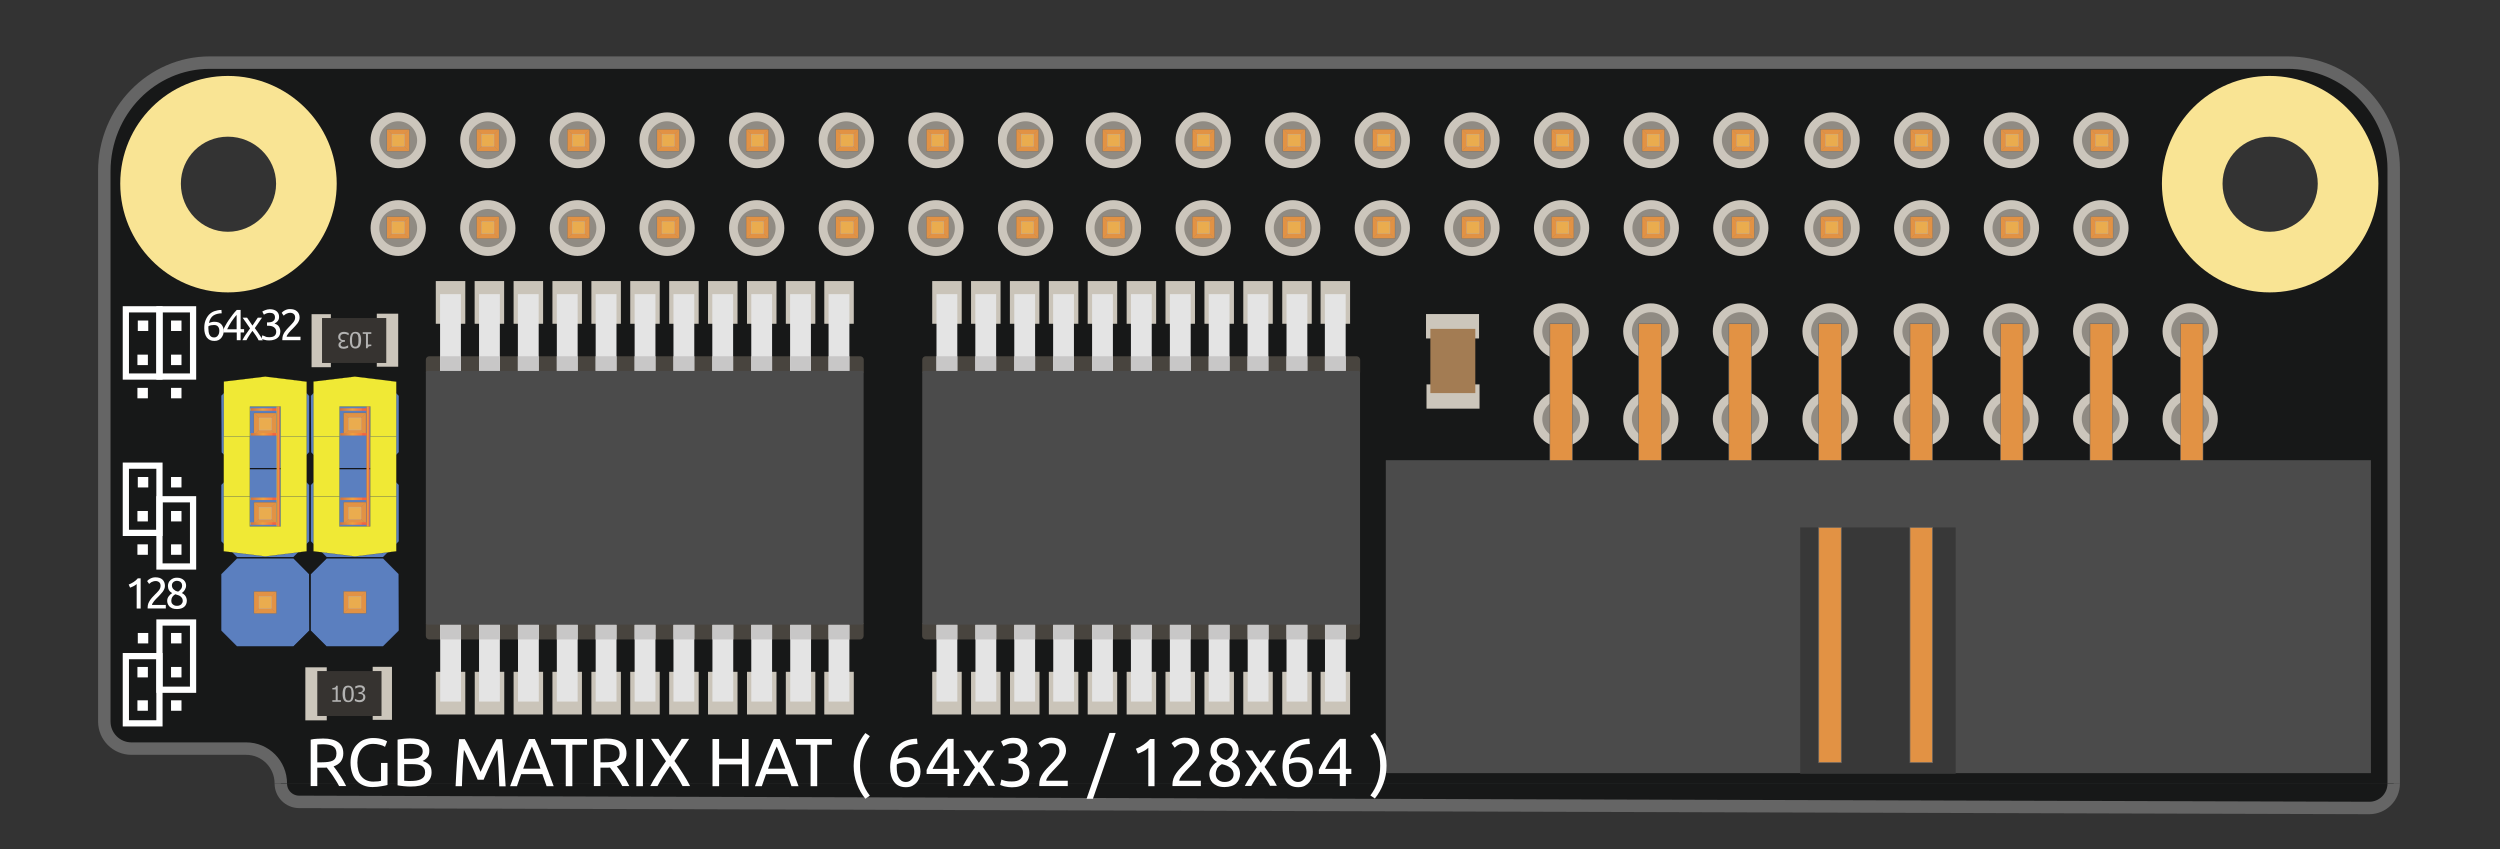<?xml version="1.0" encoding="utf-8"?>
<!-- Generator: Adobe Illustrator 24.1.3, SVG Export Plug-In . SVG Version: 6.00 Build 0)  -->
<svg version="1.1" xmlns="http://www.w3.org/2000/svg" xmlns:xlink="http://www.w3.org/1999/xlink" x="0px" y="0px"
	 viewBox="0 0 200.84 68.23" style="enable-background:new 0 0 200.84 68.23;" xml:space="preserve">
<rect x="0" y="0" width="200.84" height="68.23" fill="#333333" stroke="none"/>
<style type="text/css">
	.st0{fill:#171818;stroke:#656565;stroke-miterlimit:10;}
	.st1{fill:#F9E494;}
	.st2{fill:#FFFFFF;}
	.st3{fill:#5B7FBF;}
	.st4{fill:#000105;}
	.st5{fill:#E29244;stroke:#656565;stroke-width:0.023;stroke-miterlimit:10;}
	.st6{fill:#EAAC4E;stroke:#B2B2B2;stroke-width:0.025;stroke-miterlimit:10;}
	.st7{fill:none;stroke:#808080;stroke-width:0.011;stroke-miterlimit:10;}
	.st8{fill:#CCC6BC;}
	.st9{fill:#908B83;}
	.st10{fill:#CCC6BB;}
	.st11{fill:#363330;}
	.st12{fill:#B3B3B2;}
	.st13{fill:#A37C53;}
	.st14{fill:#48443E;}
	.st15{fill:#CAC4B9;}
	.st16{fill:none;stroke:#E4E4E4;stroke-width:1.672;stroke-miterlimit:10;}
	.st17{fill:none;stroke:#C8C7C7;stroke-width:1.672;stroke-miterlimit:10;}
	.st18{fill:#4B4B4B;}
	.st19{fill:#383838;}
	.st20{fill:#E29244;stroke:#656565;stroke-width:0.042;stroke-miterlimit:10;}
	.st21{fill:#E29244;stroke:#656565;stroke-width:0.055;stroke-miterlimit:10;}
	.st22{fill:none;stroke:#FFFFFF;stroke-width:0.5;stroke-miterlimit:10;}
	.st23{fill:none;stroke:url(#SVGID_1_);stroke-width:0.2;stroke-miterlimit:10;}
	.st24{fill:none;stroke:url(#SVGID_2_);stroke-width:0.2;stroke-miterlimit:10;}
	.st25{fill:none;stroke:url(#SVGID_3_);stroke-width:0.2;stroke-miterlimit:10;}
	.st26{fill:none;stroke:url(#SVGID_4_);stroke-width:0.2;stroke-miterlimit:10;}
	.st27{fill:none;stroke:url(#SVGID_5_);stroke-width:0.25;stroke-miterlimit:10;}
	.st28{fill:#F0E935;stroke:#000000;stroke-width:0.01;stroke-miterlimit:10;}
	.st29{fill:#F0E935;stroke:#000000;stroke-width:0.01;stroke-miterlimit:10;}
	.st30{fill:none;stroke:url(#SVGID_6_);stroke-width:0.2;stroke-miterlimit:10;}
	.st31{fill:none;stroke:url(#SVGID_7_);stroke-width:0.2;stroke-miterlimit:10;}
	.st32{fill:none;stroke:url(#SVGID_8_);stroke-width:0.2;stroke-miterlimit:10;}
	.st33{fill:none;stroke:url(#SVGID_9_);stroke-width:0.2;stroke-miterlimit:10;}
	.st34{fill:none;stroke:url(#SVGID_10_);stroke-width:0.25;stroke-miterlimit:10;}
</style>
<g id="board">
	<g>
		<path class="st0" d="M22.56,62.95c0-1.55-1.24-2.81-2.78-2.81h-9.22c-1.21,0-2.18-0.98-2.18-2.18v-44.2c0-4.83,3.8-8.73,8.48-8.73
			h166.92c4.71,0,8.52,3.81,8.52,8.52c0,0,0,28.59,0,49.41 M18.35,8.65c-3.39,0-6.14,2.75-6.14,6.14s2.75,6.14,6.14,6.14
			s6.14-2.75,6.14-6.14S21.74,8.65,18.35,8.65z M182.54,8.55c-3.44,0-6.22,2.79-6.22,6.22S179.1,21,182.54,21
			c3.44,0,6.22-2.79,6.22-6.22S185.97,8.55,182.54,8.55z"/>
		<path id="path11" class="st1" d="M18.31,6.1c-4.79,0-8.65,3.86-8.65,8.65c0,4.79,3.86,8.74,8.65,8.74s8.74-3.95,8.74-8.74
			C27.05,9.96,23.1,6.1,18.31,6.1z M18.31,18.62c-2.1,0-3.78-1.76-3.78-3.86s1.68-3.78,3.78-3.78c2.1,0,3.87,1.68,3.87,3.78
			S20.41,18.62,18.31,18.62z"/>
		<path id="path11_1_" class="st1" d="M182.33,6.1c-4.79,0-8.65,3.86-8.65,8.65c0,4.79,3.86,8.74,8.65,8.74s8.74-3.95,8.74-8.74
			C191.07,9.96,187.12,6.1,182.33,6.1z M182.33,18.62c-2.1,0-3.78-1.76-3.78-3.86s1.68-3.78,3.78-3.78c2.1,0,3.87,1.68,3.87,3.78
			S184.43,18.62,182.33,18.62z"/>
		<path class="st0" d="M22.56,62.95c0,0.81,0.66,1.47,1.47,1.47l166.31,0.49c1.08,0,1.96-0.88,1.96-1.96"/>
	</g>
</g>
<g id="cmp">
	<g id="I2C_3_">
		<g>
			<path class="st2" d="M10.34,46.96c0.13-0.05,0.26-0.12,0.39-0.2c0.13-0.08,0.24-0.18,0.34-0.3h0.23v2.43h-0.32v-1.97
				c-0.03,0.03-0.06,0.05-0.1,0.08c-0.04,0.03-0.08,0.05-0.13,0.08c-0.05,0.03-0.1,0.05-0.15,0.07c-0.05,0.02-0.1,0.04-0.15,0.06
				L10.34,46.96z"/>
			<path class="st2" d="M13.25,47.07c0,0.08-0.02,0.17-0.05,0.24c-0.03,0.08-0.08,0.16-0.13,0.23c-0.06,0.08-0.12,0.15-0.19,0.22
				c-0.07,0.07-0.14,0.15-0.21,0.22c-0.04,0.04-0.08,0.09-0.14,0.14c-0.05,0.05-0.1,0.11-0.15,0.17c-0.05,0.06-0.08,0.11-0.12,0.17
				s-0.05,0.1-0.05,0.14h1.11v0.28h-1.46c0-0.01,0-0.03,0-0.04s0-0.03,0-0.04c0-0.11,0.02-0.21,0.05-0.31
				c0.04-0.09,0.08-0.18,0.14-0.27s0.12-0.16,0.19-0.24c0.07-0.07,0.14-0.15,0.21-0.22c0.06-0.06,0.11-0.11,0.17-0.17
				c0.05-0.05,0.1-0.11,0.14-0.16c0.04-0.05,0.07-0.11,0.1-0.17c0.02-0.06,0.04-0.12,0.04-0.19c0-0.07-0.01-0.13-0.03-0.18
				c-0.02-0.05-0.05-0.09-0.09-0.12c-0.04-0.03-0.08-0.06-0.13-0.07c-0.05-0.02-0.1-0.02-0.16-0.02c-0.07,0-0.13,0.01-0.18,0.03
				s-0.11,0.04-0.15,0.06s-0.08,0.05-0.11,0.08c-0.03,0.03-0.05,0.05-0.07,0.06l-0.16-0.23c0.02-0.02,0.05-0.05,0.09-0.09
				c0.04-0.03,0.09-0.07,0.15-0.1c0.06-0.03,0.12-0.06,0.19-0.08c0.07-0.02,0.15-0.03,0.23-0.03c0.25,0,0.44,0.06,0.57,0.18
				S13.25,46.86,13.25,47.07z"/>
			<path class="st2" d="M15.01,48.25c0,0.1-0.02,0.19-0.05,0.27c-0.03,0.08-0.08,0.16-0.15,0.22c-0.07,0.06-0.15,0.11-0.25,0.14
				c-0.1,0.03-0.21,0.05-0.34,0.05c-0.15,0-0.28-0.02-0.38-0.06s-0.18-0.1-0.24-0.16c-0.06-0.07-0.1-0.14-0.13-0.22
				c-0.03-0.08-0.04-0.15-0.04-0.22c0-0.07,0.01-0.13,0.03-0.19c0.02-0.06,0.05-0.12,0.09-0.17s0.08-0.1,0.13-0.15
				c0.05-0.04,0.1-0.08,0.15-0.11c-0.23-0.13-0.34-0.32-0.34-0.58c0-0.09,0.02-0.17,0.05-0.25c0.03-0.08,0.08-0.15,0.15-0.21
				c0.06-0.06,0.14-0.11,0.23-0.15s0.19-0.05,0.3-0.05c0.13,0,0.24,0.02,0.33,0.06c0.09,0.04,0.17,0.09,0.23,0.15
				c0.06,0.06,0.1,0.13,0.13,0.2c0.03,0.07,0.04,0.15,0.04,0.22c0,0.07-0.01,0.13-0.03,0.19s-0.05,0.11-0.08,0.17
				c-0.03,0.05-0.07,0.1-0.11,0.14c-0.04,0.04-0.09,0.07-0.13,0.1C14.86,47.76,15,47.97,15.01,48.25z M13.76,48.27
				c0,0.04,0.01,0.09,0.02,0.13c0.01,0.05,0.04,0.09,0.08,0.13c0.04,0.04,0.08,0.07,0.14,0.1c0.06,0.03,0.13,0.04,0.22,0.04
				c0.08,0,0.15-0.01,0.21-0.04s0.11-0.05,0.14-0.09s0.06-0.08,0.08-0.12c0.02-0.05,0.03-0.09,0.03-0.14c0-0.07-0.01-0.14-0.04-0.2
				c-0.03-0.06-0.07-0.1-0.12-0.15s-0.11-0.08-0.19-0.11c-0.07-0.03-0.16-0.05-0.25-0.08c-0.1,0.06-0.18,0.13-0.24,0.22
				C13.79,48.05,13.76,48.15,13.76,48.27z M14.63,47.03c0-0.04-0.01-0.07-0.02-0.12c-0.01-0.04-0.04-0.08-0.07-0.12
				c-0.03-0.04-0.07-0.07-0.13-0.09s-0.11-0.04-0.19-0.04s-0.14,0.01-0.19,0.04c-0.05,0.02-0.09,0.05-0.13,0.09
				s-0.06,0.08-0.07,0.12c-0.02,0.04-0.02,0.09-0.02,0.13c0,0.05,0.01,0.1,0.03,0.15s0.05,0.1,0.09,0.14s0.09,0.08,0.15,0.12
				c0.06,0.03,0.14,0.06,0.23,0.08c0.1-0.06,0.17-0.13,0.23-0.21S14.63,47.15,14.63,47.03z"/>
		</g>
		<g>
			<path class="st2" d="M16.41,26.36c0-0.24,0.03-0.44,0.1-0.62c0.07-0.18,0.16-0.33,0.28-0.46c0.12-0.12,0.26-0.22,0.43-0.28
				c0.17-0.06,0.36-0.1,0.57-0.1l0.02,0.27c-0.14,0-0.26,0.02-0.37,0.05c-0.11,0.03-0.21,0.07-0.3,0.13s-0.16,0.14-0.22,0.24
				c-0.06,0.1-0.11,0.22-0.13,0.36c0.06-0.03,0.13-0.05,0.2-0.07c0.07-0.02,0.15-0.03,0.23-0.03c0.14,0,0.25,0.02,0.35,0.06
				s0.17,0.1,0.23,0.17c0.06,0.07,0.1,0.15,0.13,0.24s0.04,0.18,0.04,0.28c0,0.09-0.01,0.18-0.04,0.27s-0.08,0.18-0.14,0.26
				c-0.06,0.08-0.14,0.14-0.23,0.19c-0.1,0.05-0.21,0.07-0.34,0.07c-0.26,0-0.46-0.09-0.6-0.27C16.48,26.93,16.41,26.68,16.41,26.36
				z M17.19,26.11c-0.08,0-0.16,0.01-0.23,0.02s-0.14,0.04-0.21,0.07c0,0.03,0,0.05-0.01,0.08c0,0.03,0,0.05,0,0.08
				c0,0.1,0.01,0.2,0.02,0.29c0.01,0.09,0.04,0.17,0.07,0.24c0.04,0.07,0.08,0.12,0.14,0.16c0.06,0.04,0.14,0.06,0.23,0.06
				c0.08,0,0.14-0.02,0.19-0.05c0.05-0.03,0.1-0.07,0.13-0.13c0.04-0.05,0.06-0.11,0.08-0.17c0.01-0.06,0.02-0.12,0.02-0.17
				c0-0.16-0.04-0.28-0.11-0.36S17.34,26.11,17.19,26.11z"/>
			<path class="st2" d="M17.94,26.49c0.04-0.1,0.1-0.22,0.18-0.36s0.16-0.28,0.26-0.42c0.1-0.14,0.2-0.29,0.31-0.43
				c0.11-0.14,0.22-0.27,0.33-0.38h0.31v1.54h0.28v0.27h-0.28v0.62h-0.31v-0.62h-1.08V26.49z M19.02,25.29
				c-0.07,0.07-0.14,0.16-0.21,0.25c-0.07,0.09-0.14,0.19-0.21,0.29c-0.07,0.1-0.13,0.2-0.19,0.31c-0.06,0.1-0.11,0.21-0.16,0.31
				h0.76V25.29z"/>
			<path class="st2" d="M20.77,27.33c-0.03-0.05-0.06-0.11-0.09-0.17s-0.08-0.13-0.12-0.19s-0.09-0.13-0.14-0.2
				s-0.09-0.13-0.14-0.19c-0.04,0.06-0.09,0.12-0.14,0.19c-0.05,0.07-0.09,0.13-0.13,0.2c-0.04,0.07-0.08,0.13-0.12,0.19
				s-0.07,0.12-0.09,0.17h-0.33c0.08-0.16,0.18-0.32,0.29-0.48c0.11-0.16,0.22-0.32,0.33-0.47l-0.6-0.86h0.36l0.43,0.64l0.43-0.64
				h0.34l-0.58,0.84c0.11,0.15,0.23,0.31,0.34,0.48c0.12,0.17,0.22,0.33,0.3,0.5H20.77z"/>
			<path class="st2" d="M21.62,27.09c0.21,0,0.35-0.04,0.44-0.12c0.09-0.08,0.13-0.19,0.13-0.33c0-0.09-0.02-0.16-0.06-0.22
				s-0.09-0.11-0.15-0.15c-0.06-0.04-0.13-0.06-0.21-0.08c-0.08-0.02-0.16-0.02-0.24-0.02h-0.08v-0.27h0.11
				c0.06,0,0.12-0.01,0.18-0.02c0.06-0.01,0.12-0.03,0.17-0.06c0.05-0.03,0.09-0.07,0.13-0.12c0.03-0.05,0.05-0.12,0.05-0.2
				c0-0.06-0.01-0.12-0.03-0.17c-0.02-0.05-0.05-0.08-0.09-0.12c-0.04-0.03-0.08-0.05-0.13-0.06s-0.1-0.02-0.16-0.02
				c-0.11,0-0.21,0.02-0.28,0.05c-0.08,0.03-0.14,0.07-0.2,0.1l-0.13-0.25c0.03-0.02,0.06-0.04,0.11-0.06
				c0.04-0.02,0.09-0.04,0.14-0.06s0.11-0.03,0.17-0.05c0.06-0.01,0.13-0.02,0.19-0.02c0.13,0,0.24,0.02,0.33,0.05
				c0.09,0.03,0.17,0.08,0.23,0.13c0.06,0.06,0.11,0.13,0.14,0.2c0.03,0.08,0.04,0.16,0.04,0.25c0,0.13-0.04,0.23-0.11,0.32
				c-0.07,0.09-0.16,0.16-0.26,0.2c0.06,0.02,0.12,0.05,0.18,0.08c0.06,0.03,0.11,0.08,0.15,0.13c0.04,0.05,0.08,0.12,0.1,0.19
				c0.03,0.07,0.04,0.15,0.04,0.23c0,0.1-0.02,0.2-0.05,0.29c-0.04,0.09-0.09,0.17-0.17,0.23c-0.08,0.07-0.17,0.12-0.28,0.15
				c-0.11,0.04-0.25,0.06-0.4,0.06c-0.06,0-0.12,0-0.19-0.01s-0.12-0.02-0.18-0.04s-0.1-0.03-0.15-0.04
				c-0.04-0.01-0.07-0.03-0.09-0.04l0.06-0.28c0.04,0.02,0.1,0.04,0.2,0.07C21.38,27.08,21.49,27.09,21.62,27.09z"/>
			<path class="st2" d="M24.07,25.52c0,0.08-0.02,0.17-0.05,0.24c-0.03,0.08-0.08,0.16-0.13,0.23c-0.06,0.08-0.12,0.15-0.19,0.22
				c-0.07,0.07-0.14,0.15-0.21,0.22c-0.04,0.04-0.08,0.09-0.14,0.14c-0.05,0.05-0.1,0.11-0.15,0.17s-0.08,0.11-0.12,0.17
				s-0.05,0.1-0.05,0.14h1.11v0.28h-1.46c0-0.01,0-0.03,0-0.04s0-0.03,0-0.04c0-0.11,0.02-0.21,0.05-0.31
				c0.04-0.09,0.08-0.18,0.14-0.27c0.06-0.08,0.12-0.16,0.19-0.24s0.14-0.15,0.21-0.22c0.06-0.06,0.11-0.11,0.16-0.17
				c0.05-0.05,0.1-0.11,0.14-0.16c0.04-0.05,0.07-0.11,0.1-0.17c0.02-0.06,0.04-0.12,0.04-0.19c0-0.07-0.01-0.13-0.03-0.18
				c-0.02-0.05-0.05-0.09-0.09-0.12c-0.04-0.03-0.08-0.06-0.13-0.07c-0.05-0.02-0.1-0.02-0.16-0.02c-0.07,0-0.13,0.01-0.18,0.03
				s-0.11,0.04-0.15,0.06s-0.08,0.05-0.11,0.08c-0.03,0.03-0.05,0.05-0.07,0.06l-0.16-0.23c0.02-0.02,0.05-0.05,0.09-0.09
				c0.04-0.03,0.09-0.07,0.15-0.1c0.06-0.03,0.12-0.06,0.19-0.08c0.07-0.02,0.15-0.03,0.23-0.03c0.25,0,0.44,0.06,0.57,0.18
				C24.01,25.14,24.07,25.31,24.07,25.52z"/>
		</g>
		<g>
			<g>
				<g>
					<g>
						<polygon class="st3" points="19.04,51.93 17.77,50.66 17.77,46.13 19.04,44.86 23.58,44.86 24.83,46.12 24.85,50.66 
							23.57,51.93 						"/>
						<path class="st4" d="M23.57,44.86l0.9,0.9l0.37,0.37v4.53l-0.37,0.37l-0.9,0.9h-4.53l-1.27-1.27v-4.53l1.27-1.27H23.57
							 M23.58,44.85h-4.54c-0.5,0.5-0.78,0.78-1.28,1.28v4.54c0.5,0.5,0.78,0.78,1.28,1.28h4.54c0.5-0.5,0.78-0.78,1.28-1.28v-4.54
							C24.35,45.63,24.07,45.35,23.58,44.85L23.58,44.85z"/>
					</g>
				</g>
				
					<rect x="20.42" y="47.49" transform="matrix(6.123234e-17 -1 1 6.123234e-17 -27.089 69.704)" class="st5" width="1.77" height="1.81"/>
				
					<rect x="20.82" y="47.9" transform="matrix(6.123234e-17 -1 1 6.123234e-17 -27.089 69.704)" class="st6" width="0.97" height="0.99"/>
				<line class="st7" x1="20.4" y1="49.28" x2="20.81" y2="48.88"/>
				<line class="st7" x1="20.81" y1="47.91" x2="20.4" y2="47.51"/>
				<line class="st7" x1="21.8" y1="47.91" x2="22.21" y2="47.51"/>
				<line class="st7" x1="21.8" y1="48.88" x2="22.21" y2="49.28"/>
			</g>
		</g>
		<g>
			<g>
				<g>
					<g>
						<polygon class="st3" points="19.04,44.76 17.77,43.49 17.77,38.96 19.04,37.69 23.58,37.69 24.85,38.96 24.85,43.49 
							23.57,44.76 						"/>
						<path class="st4" d="M23.57,37.69l1.05,1.05l0.22,0.22v4.53l-0.56,0.56l-0.71,0.71h-4.53l-1.27-1.27v-4.53l1.27-1.27H23.57
							 M23.58,37.68h-4.54c-0.5,0.5-0.78,0.78-1.28,1.28v4.54c0.5,0.5,0.78,0.78,1.28,1.28h4.54c0.5-0.5,0.78-0.78,1.28-1.28v-4.54
							C24.35,38.46,24.07,38.18,23.58,37.68L23.58,37.68z"/>
					</g>
				</g>
				
					<rect x="20.42" y="40.32" transform="matrix(6.123234e-17 -1 1 6.123234e-17 -19.918 62.533)" class="st5" width="1.77" height="1.81"/>
				
					<rect x="20.82" y="40.73" transform="matrix(6.123234e-17 -1 1 6.123234e-17 -19.918 62.533)" class="st6" width="0.97" height="0.99"/>
				<line class="st7" x1="20.4" y1="42.11" x2="20.81" y2="41.71"/>
				<line class="st7" x1="20.81" y1="40.74" x2="20.4" y2="40.34"/>
				<line class="st7" x1="21.8" y1="40.74" x2="22.21" y2="40.34"/>
				<line class="st7" x1="21.8" y1="41.71" x2="22.21" y2="42.11"/>
			</g>
		</g>
		<g>
			<g>
				<g>
					<g>
						<polygon class="st3" points="19.04,37.6 17.8,36.35 17.77,31.79 19.03,30.54 23.58,30.52 24.85,31.8 24.85,36.33 23.57,37.6 
													"/>
						<path class="st4" d="M23.57,30.53l1.05,1.05l0.22,0.22v4.53l-0.56,0.56l-0.71,0.71h-4.53l-1.27-1.27V31.8l1.27-1.27H23.57
							 M23.58,30.52h-4.54c-0.5,0.5-0.78,0.78-1.28,1.28v4.54c0.5,0.5,0.78,0.78,1.28,1.28h4.54c0.5-0.5,0.78-0.78,1.28-1.28v-4.54
							C24.35,31.3,24.07,31.02,23.58,30.52L23.58,30.52z"/>
					</g>
				</g>
				
					<rect x="20.42" y="33.15" transform="matrix(6.123234e-17 -1 1 6.123234e-17 -12.754 55.369)" class="st5" width="1.77" height="1.81"/>
				
					<rect x="20.82" y="33.57" transform="matrix(6.123234e-17 -1 1 6.123234e-17 -12.754 55.369)" class="st6" width="0.97" height="0.99"/>
				<line class="st7" x1="20.4" y1="34.95" x2="20.81" y2="34.54"/>
				<line class="st7" x1="20.81" y1="33.58" x2="20.4" y2="33.18"/>
				<line class="st7" x1="21.8" y1="33.58" x2="22.21" y2="33.18"/>
				<line class="st7" x1="21.8" y1="34.54" x2="22.21" y2="34.95"/>
			</g>
		</g>
		<g>
			<g>
				<g>
					<g>
						<polygon class="st3" points="26.24,51.93 24.97,50.66 24.97,46.13 26.25,44.86 30.78,44.86 32.03,46.12 32.05,50.66 
							30.77,51.93 						"/>
						<path class="st4" d="M30.77,44.86l0.9,0.9l0.37,0.37v4.53l-0.37,0.37l-0.9,0.9h-4.53l-1.27-1.27v-4.53l1.27-1.27H30.77
							 M30.78,44.85h-4.54c-0.5,0.5-0.78,0.78-1.28,1.28v4.54c0.5,0.5,0.78,0.78,1.28,1.28h4.54c0.5-0.5,0.78-0.78,1.28-1.28v-4.54
							C31.55,45.63,31.28,45.35,30.78,44.85L30.78,44.85z"/>
					</g>
				</g>
				
					<rect x="27.63" y="47.49" transform="matrix(6.123234e-17 -1 1 6.123234e-17 -19.887 76.906)" class="st5" width="1.77" height="1.81"/>
				
					<rect x="28.03" y="47.9" transform="matrix(6.123234e-17 -1 1 6.123234e-17 -19.887 76.906)" class="st6" width="0.97" height="0.99"/>
				<line class="st7" x1="27.6" y1="49.28" x2="28.01" y2="48.88"/>
				<line class="st7" x1="28.01" y1="47.91" x2="27.6" y2="47.51"/>
				<line class="st7" x1="29.01" y1="47.91" x2="29.42" y2="47.51"/>
				<line class="st7" x1="29.01" y1="48.88" x2="29.42" y2="49.28"/>
			</g>
		</g>
		<g>
			<g>
				<g>
					<g>
						<polygon class="st3" points="26.24,44.76 24.97,43.49 24.97,38.96 26.25,37.69 30.78,37.69 32.05,38.96 32.05,43.49 
							30.78,44.76 						"/>
						<path class="st4" d="M30.77,37.69l1.05,1.05l0.22,0.22v4.53l-0.56,0.56l-0.71,0.71h-4.53l-1.27-1.27v-4.53l1.27-1.27H30.77
							 M30.78,37.68h-4.54c-0.5,0.5-0.78,0.78-1.28,1.28v4.54c0.5,0.5,0.78,0.78,1.28,1.28h4.54c0.5-0.5,0.78-0.78,1.28-1.28v-4.54
							C31.55,38.46,31.28,38.18,30.78,37.68L30.78,37.68z"/>
					</g>
				</g>
				
					<rect x="27.63" y="40.32" transform="matrix(6.123234e-17 -1 1 6.123234e-17 -12.716 69.735)" class="st5" width="1.77" height="1.81"/>
				
					<rect x="28.03" y="40.73" transform="matrix(6.123234e-17 -1 1 6.123234e-17 -12.716 69.735)" class="st6" width="0.97" height="0.99"/>
				<line class="st7" x1="27.6" y1="42.11" x2="28.01" y2="41.71"/>
				<line class="st7" x1="28.01" y1="40.74" x2="27.6" y2="40.34"/>
				<line class="st7" x1="29.01" y1="40.74" x2="29.42" y2="40.34"/>
				<line class="st7" x1="29.01" y1="41.71" x2="29.42" y2="42.11"/>
			</g>
		</g>
		<g>
			<g>
				<g>
					<g>
						<polygon class="st3" points="26.24,37.6 25,36.35 24.97,31.79 26.23,30.54 30.78,30.52 32.05,31.8 32.05,36.33 30.78,37.6 
													"/>
						<path class="st4" d="M30.77,30.53l1.05,1.05l0.22,0.22v4.53l-0.56,0.56l-0.71,0.71h-4.53l-1.27-1.27V31.8l1.27-1.27H30.77
							 M30.78,30.52h-4.54c-0.5,0.5-0.78,0.78-1.28,1.28v4.54c0.5,0.5,0.78,0.78,1.28,1.28h4.54c0.5-0.5,0.78-0.78,1.28-1.28v-4.54
							C31.55,31.3,31.28,31.02,30.78,30.52L30.78,30.52z"/>
					</g>
				</g>
				
					<rect x="27.63" y="33.15" transform="matrix(6.123234e-17 -1 1 6.123234e-17 -5.552 62.571)" class="st5" width="1.77" height="1.81"/>
				
					<rect x="28.03" y="33.57" transform="matrix(6.123234e-17 -1 1 6.123234e-17 -5.552 62.571)" class="st6" width="0.97" height="0.99"/>
				<line class="st7" x1="27.6" y1="34.95" x2="28.01" y2="34.54"/>
				<line class="st7" x1="28.01" y1="33.58" x2="27.6" y2="33.18"/>
				<line class="st7" x1="29.01" y1="33.58" x2="29.42" y2="33.18"/>
				<line class="st7" x1="29.01" y1="34.54" x2="29.42" y2="34.95"/>
			</g>
		</g>
	</g>
	<g id="GPIO">
		<g>
			<path class="st8" d="M82.39,20.56c-1.23,0-2.22-1-2.22-2.24c0-1.24,1-2.24,2.22-2.24c1.23,0,2.22,1,2.22,2.24
				C84.61,19.56,83.61,20.56,82.39,20.56z"/>
			<ellipse class="st9" cx="82.39" cy="18.32" rx="1.52" ry="1.53"/>
		</g>
		<g>
			<path class="st8" d="M75.19,20.56c-1.23,0-2.22-1-2.22-2.24c0-1.24,1-2.24,2.22-2.24c1.23,0,2.22,1,2.22,2.24
				C77.41,19.56,76.42,20.56,75.19,20.56z"/>
			<ellipse class="st9" cx="75.19" cy="18.32" rx="1.52" ry="1.53"/>
		</g>
		<g>
			<path class="st8" d="M67.99,20.56c-1.23,0-2.22-1-2.22-2.24c0-1.24,1-2.24,2.22-2.24s2.22,1,2.22,2.24
				C70.21,19.56,69.21,20.56,67.99,20.56z"/>
			<ellipse class="st9" cx="67.99" cy="18.32" rx="1.52" ry="1.53"/>
		</g>
		<g>
			<path class="st8" d="M60.79,20.56c-1.23,0-2.22-1-2.22-2.24c0-1.24,1-2.24,2.22-2.24c1.23,0,2.22,1,2.22,2.24
				C63.01,19.56,62.01,20.56,60.79,20.56z"/>
			<ellipse class="st9" cx="60.79" cy="18.32" rx="1.52" ry="1.53"/>
		</g>
		<g>
			<path class="st8" d="M53.59,20.56c-1.23,0-2.22-1-2.22-2.24c0-1.24,1-2.24,2.22-2.24c1.23,0,2.22,1,2.22,2.24
				C55.81,19.56,54.81,20.56,53.59,20.56z"/>
			<ellipse class="st9" cx="53.59" cy="18.32" rx="1.52" ry="1.53"/>
		</g>
		<g>
			<path class="st8" d="M46.39,20.56c-1.23,0-2.22-1-2.22-2.24c0-1.24,1-2.24,2.22-2.24c1.23,0,2.22,1,2.22,2.24
				C48.61,19.56,47.61,20.56,46.39,20.56z"/>
			<ellipse class="st9" cx="46.39" cy="18.32" rx="1.52" ry="1.53"/>
		</g>
		<g>
			<path class="st8" d="M39.19,20.56c-1.23,0-2.22-1-2.22-2.24c0-1.24,1-2.24,2.22-2.24c1.23,0,2.22,1,2.22,2.24
				C41.41,19.56,40.42,20.56,39.19,20.56z"/>
			<ellipse class="st9" cx="39.19" cy="18.32" rx="1.52" ry="1.53"/>
		</g>
		<g>
			<path class="st8" d="M31.99,20.56c-1.23,0-2.22-1-2.22-2.24c0-1.24,1-2.24,2.22-2.24c1.23,0,2.22,1,2.22,2.24
				C34.21,19.56,33.21,20.56,31.99,20.56z"/>
			<ellipse class="st9" cx="31.99" cy="18.32" rx="1.52" ry="1.53"/>
		</g>
		<g>
			<path class="st8" d="M139.85,20.56c-1.23,0-2.22-1-2.22-2.24c0-1.24,1-2.24,2.22-2.24s2.22,1,2.22,2.24
				C142.07,19.56,141.08,20.56,139.85,20.56z"/>
			<ellipse class="st9" cx="139.85" cy="18.32" rx="1.52" ry="1.53"/>
		</g>
		<g>
			<path class="st8" d="M132.66,20.56c-1.23,0-2.22-1-2.22-2.24c0-1.24,1-2.24,2.22-2.24c1.23,0,2.22,1,2.22,2.24
				C134.88,19.56,133.88,20.56,132.66,20.56z"/>
			<ellipse class="st9" cx="132.66" cy="18.32" rx="1.52" ry="1.53"/>
		</g>
		<g>
			<path class="st8" d="M125.45,20.56c-1.23,0-2.22-1-2.22-2.24c0-1.24,1-2.24,2.22-2.24s2.22,1,2.22,2.24
				C127.67,19.56,126.68,20.56,125.45,20.56z"/>
			<ellipse class="st9" cx="125.45" cy="18.32" rx="1.52" ry="1.53"/>
		</g>
		<g>
			<path class="st8" d="M118.25,20.56c-1.23,0-2.22-1-2.22-2.24c0-1.24,1-2.24,2.22-2.24s2.22,1,2.22,2.24
				C120.47,19.56,119.48,20.56,118.25,20.56z"/>
			<ellipse class="st9" cx="118.25" cy="18.32" rx="1.52" ry="1.53"/>
		</g>
		<g>
			<path class="st8" d="M168.78,20.56c-1.23,0-2.22-1-2.22-2.24c0-1.24,1-2.24,2.22-2.24c1.23,0,2.22,1,2.22,2.24
				C171.01,19.56,170.01,20.56,168.78,20.56z"/>
			<ellipse class="st9" cx="168.78" cy="18.32" rx="1.52" ry="1.53"/>
		</g>
		<g>
			<path class="st8" d="M161.59,20.56c-1.23,0-2.22-1-2.22-2.24c0-1.24,1-2.24,2.22-2.24c1.23,0,2.22,1,2.22,2.24
				C163.81,19.56,162.82,20.56,161.59,20.56z"/>
			<ellipse class="st9" cx="161.59" cy="18.32" rx="1.52" ry="1.53"/>
		</g>
		<g>
			<path class="st8" d="M154.38,20.56c-1.23,0-2.22-1-2.22-2.24c0-1.24,1-2.24,2.22-2.24c1.23,0,2.22,1,2.22,2.24
				C156.61,19.56,155.61,20.56,154.38,20.56z"/>
			<ellipse class="st9" cx="154.38" cy="18.32" rx="1.52" ry="1.53"/>
		</g>
		<g>
			<path class="st8" d="M147.18,20.56c-1.23,0-2.22-1-2.22-2.24c0-1.24,1-2.24,2.22-2.24c1.23,0,2.22,1,2.22,2.24
				C149.41,19.56,148.41,20.56,147.18,20.56z"/>
			<ellipse class="st9" cx="147.18" cy="18.32" rx="1.52" ry="1.53"/>
		</g>
		<g>
			<path class="st8" d="M111.05,20.56c-1.23,0-2.22-1-2.22-2.24c0-1.24,1-2.24,2.22-2.24c1.23,0,2.22,1,2.22,2.24
				C113.27,19.56,112.28,20.56,111.05,20.56z"/>
			<ellipse class="st9" cx="111.05" cy="18.32" rx="1.52" ry="1.53"/>
		</g>
		<g>
			<path class="st8" d="M103.85,20.56c-1.23,0-2.22-1-2.22-2.24c0-1.24,1-2.24,2.22-2.24s2.22,1,2.22,2.24
				C106.07,19.56,105.08,20.56,103.85,20.56z"/>
			<ellipse class="st9" cx="103.85" cy="18.32" rx="1.52" ry="1.53"/>
		</g>
		<g>
			<path class="st8" d="M96.66,20.56c-1.23,0-2.22-1-2.22-2.24c0-1.24,1-2.24,2.22-2.24s2.22,1,2.22,2.24
				C98.88,19.56,97.88,20.56,96.66,20.56z"/>
			<ellipse class="st9" cx="96.66" cy="18.32" rx="1.52" ry="1.53"/>
		</g>
		<g>
			<path class="st8" d="M89.45,20.56c-1.23,0-2.22-1-2.22-2.24c0-1.24,1-2.24,2.22-2.24s2.22,1,2.22,2.24
				C91.67,19.56,90.68,20.56,89.45,20.56z"/>
			<ellipse class="st9" cx="89.45" cy="18.32" rx="1.52" ry="1.53"/>
		</g>
		<g>
			<path class="st8" d="M82.39,13.51c-1.23,0-2.22-1-2.22-2.24s1-2.24,2.22-2.24c1.23,0,2.22,1,2.22,2.24S83.61,13.51,82.39,13.51z"
				/>
			<ellipse class="st9" cx="82.39" cy="11.27" rx="1.52" ry="1.53"/>
		</g>
		<g>
			<path class="st8" d="M75.19,13.51c-1.23,0-2.22-1-2.22-2.24s1-2.24,2.22-2.24c1.23,0,2.22,1,2.22,2.24S76.42,13.51,75.19,13.51z"
				/>
			<ellipse class="st9" cx="75.19" cy="11.27" rx="1.52" ry="1.53"/>
		</g>
		<g>
			<path class="st8" d="M67.99,13.51c-1.23,0-2.22-1-2.22-2.24s1-2.24,2.22-2.24s2.22,1,2.22,2.24S69.21,13.51,67.99,13.51z"/>
			<ellipse class="st9" cx="67.99" cy="11.27" rx="1.52" ry="1.53"/>
		</g>
		<g>
			<path class="st8" d="M60.79,13.51c-1.23,0-2.22-1-2.22-2.24s1-2.24,2.22-2.24c1.23,0,2.22,1,2.22,2.24S62.01,13.51,60.79,13.51z"
				/>
			<ellipse class="st9" cx="60.79" cy="11.27" rx="1.52" ry="1.53"/>
		</g>
		<g>
			<path class="st8" d="M53.59,13.51c-1.23,0-2.22-1-2.22-2.24s1-2.24,2.22-2.24c1.23,0,2.22,1,2.22,2.24S54.81,13.51,53.59,13.51z"
				/>
			<ellipse class="st9" cx="53.59" cy="11.27" rx="1.52" ry="1.53"/>
		</g>
		<g>
			<path class="st8" d="M46.39,13.51c-1.23,0-2.22-1-2.22-2.24s1-2.24,2.22-2.24c1.23,0,2.22,1,2.22,2.24S47.61,13.51,46.39,13.51z"
				/>
			<ellipse class="st9" cx="46.39" cy="11.27" rx="1.52" ry="1.53"/>
		</g>
		<g>
			<path class="st8" d="M39.19,13.51c-1.23,0-2.22-1-2.22-2.24s1-2.24,2.22-2.24c1.23,0,2.22,1,2.22,2.24S40.42,13.51,39.19,13.51z"
				/>
			<ellipse class="st9" cx="39.19" cy="11.27" rx="1.52" ry="1.53"/>
		</g>
		<g>
			<path class="st8" d="M31.99,13.51c-1.23,0-2.22-1-2.22-2.24s1-2.24,2.22-2.24c1.23,0,2.22,1,2.22,2.24S33.21,13.51,31.99,13.51z"
				/>
			<ellipse class="st9" cx="31.99" cy="11.27" rx="1.52" ry="1.53"/>
		</g>
		<g>
			<path class="st8" d="M139.85,13.51c-1.23,0-2.22-1-2.22-2.24s1-2.24,2.22-2.24s2.22,1,2.22,2.24S141.08,13.51,139.85,13.51z"/>
			<ellipse class="st9" cx="139.85" cy="11.27" rx="1.52" ry="1.53"/>
		</g>
		<g>
			<path class="st8" d="M132.66,13.51c-1.23,0-2.22-1-2.22-2.24s1-2.24,2.22-2.24c1.23,0,2.22,1,2.22,2.24
				S133.88,13.51,132.66,13.51z"/>
			<ellipse class="st9" cx="132.66" cy="11.27" rx="1.52" ry="1.53"/>
		</g>
		<g>
			<path class="st8" d="M125.45,13.51c-1.23,0-2.22-1-2.22-2.24s1-2.24,2.22-2.24s2.22,1,2.22,2.24S126.68,13.51,125.45,13.51z"/>
			<ellipse class="st9" cx="125.45" cy="11.27" rx="1.52" ry="1.53"/>
		</g>
		<g>
			<path class="st8" d="M118.25,13.51c-1.23,0-2.22-1-2.22-2.24s1-2.24,2.22-2.24s2.22,1,2.22,2.24S119.48,13.51,118.25,13.51z"/>
			<ellipse class="st9" cx="118.25" cy="11.27" rx="1.52" ry="1.53"/>
		</g>
		<g>
			<path class="st8" d="M168.78,13.51c-1.23,0-2.22-1-2.22-2.24s1-2.24,2.22-2.24c1.23,0,2.22,1,2.22,2.24
				S170.01,13.51,168.78,13.51z"/>
			<ellipse class="st9" cx="168.78" cy="11.27" rx="1.52" ry="1.53"/>
		</g>
		<g>
			<path class="st8" d="M161.59,13.51c-1.23,0-2.22-1-2.22-2.24s1-2.24,2.22-2.24c1.23,0,2.22,1,2.22,2.24
				S162.82,13.51,161.59,13.51z"/>
			<ellipse class="st9" cx="161.59" cy="11.27" rx="1.52" ry="1.53"/>
		</g>
		<g>
			<path class="st8" d="M154.38,13.51c-1.23,0-2.22-1-2.22-2.24s1-2.24,2.22-2.24c1.23,0,2.22,1,2.22,2.24
				S155.61,13.51,154.38,13.51z"/>
			<ellipse class="st9" cx="154.38" cy="11.27" rx="1.52" ry="1.53"/>
		</g>
		<g>
			<path class="st8" d="M147.18,13.51c-1.23,0-2.22-1-2.22-2.24s1-2.24,2.22-2.24c1.23,0,2.22,1,2.22,2.24
				S148.41,13.51,147.18,13.51z"/>
			<ellipse class="st9" cx="147.18" cy="11.27" rx="1.52" ry="1.53"/>
		</g>
		<g>
			<path class="st8" d="M111.05,13.51c-1.23,0-2.22-1-2.22-2.24s1-2.24,2.22-2.24c1.23,0,2.22,1,2.22,2.24
				S112.28,13.51,111.05,13.51z"/>
			<ellipse class="st9" cx="111.05" cy="11.27" rx="1.52" ry="1.53"/>
		</g>
		<g>
			<path class="st8" d="M103.85,13.51c-1.23,0-2.22-1-2.22-2.24s1-2.24,2.22-2.24s2.22,1,2.22,2.24S105.08,13.51,103.85,13.51z"/>
			<ellipse class="st9" cx="103.85" cy="11.27" rx="1.52" ry="1.53"/>
		</g>
		<g>
			<path class="st8" d="M96.66,13.51c-1.23,0-2.22-1-2.22-2.24s1-2.24,2.22-2.24s2.22,1,2.22,2.24S97.88,13.51,96.66,13.51z"/>
			<ellipse class="st9" cx="96.66" cy="11.27" rx="1.52" ry="1.53"/>
		</g>
		<g>
			<path class="st8" d="M89.45,13.51c-1.23,0-2.22-1-2.22-2.24s1-2.24,2.22-2.24s2.22,1,2.22,2.24S90.68,13.51,89.45,13.51z"/>
			<ellipse class="st9" cx="89.45" cy="11.27" rx="1.52" ry="1.53"/>
		</g>
	</g>
	<g id="_x31_03_12_">
		<g id="XMLID_56_">
			<g>
				<rect x="25.03" y="25.24" class="st10" width="1.55" height="4.26"/>
			</g>
			<g>
			</g>
		</g>
		<g id="XMLID_52_">
			<g>
				<rect x="30.27" y="25.2" class="st10" width="1.72" height="4.26"/>
			</g>
			<g>
			</g>
		</g>
		<g id="XMLID_51_">
			<g>
				<rect x="25.87" y="25.55" class="st11" width="5.16" height="3.61"/>
			</g>
			<g>
			</g>
		</g>
		<g>
			<path class="st12" d="M29.13,26.69h0.7v0.13h-0.27v0.86h0.27v0.12c-0.04,0-0.08,0-0.12,0.01s-0.07,0.01-0.09,0.03
				c-0.03,0.01-0.05,0.03-0.06,0.05c-0.02,0.02-0.02,0.05-0.03,0.09h-0.13v-1.16h-0.26V26.69z"/>
			<path class="st12" d="M28.11,27.33c0-0.23,0.04-0.4,0.11-0.51s0.18-0.16,0.34-0.16c0.15,0,0.27,0.05,0.34,0.16
				c0.07,0.11,0.11,0.28,0.11,0.5c0,0.23-0.04,0.4-0.11,0.51C28.82,27.94,28.7,28,28.55,28c-0.15,0-0.27-0.06-0.34-0.17
				S28.11,27.55,28.11,27.33z M28.33,26.94c-0.02,0.05-0.03,0.1-0.04,0.16c-0.01,0.06-0.01,0.14-0.01,0.23c0,0.09,0,0.16,0.01,0.23
				c0.01,0.06,0.02,0.12,0.04,0.16c0.02,0.04,0.05,0.08,0.08,0.1c0.03,0.02,0.08,0.03,0.13,0.03c0.05,0,0.1-0.01,0.13-0.03
				c0.04-0.02,0.06-0.06,0.08-0.1c0.02-0.04,0.03-0.1,0.04-0.17c0.01-0.07,0.01-0.14,0.01-0.23c0-0.09,0-0.17-0.01-0.23
				s-0.02-0.11-0.04-0.16c-0.02-0.04-0.05-0.08-0.08-0.1c-0.03-0.02-0.08-0.04-0.14-0.04c-0.05,0-0.1,0.01-0.13,0.03
				S28.35,26.89,28.33,26.94z"/>
			<path class="st12" d="M27.27,27.31c-0.03-0.02-0.05-0.06-0.07-0.09c-0.02-0.04-0.03-0.09-0.03-0.15s0.01-0.11,0.03-0.16
				c0.02-0.05,0.05-0.09,0.09-0.13c0.04-0.04,0.09-0.07,0.15-0.09c0.06-0.02,0.12-0.03,0.19-0.03c0.07,0,0.14,0.01,0.21,0.03
				c0.07,0.02,0.13,0.04,0.17,0.06v0.18h-0.01c-0.05-0.03-0.11-0.06-0.17-0.08s-0.13-0.03-0.19-0.03c-0.04,0-0.08,0.01-0.12,0.02
				c-0.04,0.01-0.07,0.03-0.1,0.05c-0.03,0.03-0.05,0.05-0.06,0.08c-0.01,0.03-0.02,0.07-0.02,0.12s0.01,0.08,0.02,0.11
				s0.04,0.05,0.06,0.07s0.06,0.03,0.09,0.04c0.04,0.01,0.08,0.01,0.12,0.01h0.08v0.14h-0.06c-0.09,0-0.16,0.02-0.21,0.06
				s-0.08,0.09-0.08,0.16c0,0.03,0.01,0.06,0.02,0.08s0.03,0.04,0.06,0.06c0.02,0.02,0.05,0.03,0.08,0.03
				c0.03,0.01,0.06,0.01,0.1,0.01c0.06,0,0.11-0.01,0.17-0.03s0.12-0.05,0.17-0.08h0.01v0.18c-0.04,0.02-0.1,0.04-0.16,0.06
				c-0.07,0.02-0.13,0.03-0.2,0.03c-0.06,0-0.12-0.01-0.17-0.02c-0.05-0.01-0.09-0.03-0.13-0.06c-0.04-0.03-0.07-0.06-0.09-0.1
				c-0.02-0.04-0.03-0.08-0.03-0.14c0-0.07,0.02-0.13,0.08-0.19c0.05-0.05,0.11-0.09,0.18-0.1v-0.01c-0.03,0-0.06-0.01-0.1-0.03
				C27.32,27.35,27.29,27.33,27.27,27.31z"/>
		</g>
	</g>
	<g id="конденсатор_5_">
		<g id="XMLID_159_">
			<g>
				<rect x="114.6" y="30.88" class="st10" width="4.26" height="1.95"/>
			</g>
			<g>
			</g>
		</g>
		<g id="XMLID_158_">
			<g>
				<rect x="114.56" y="25.23" class="st10" width="4.26" height="1.96"/>
			</g>
			<g>
			</g>
		</g>
		<g id="XMLID_157_">
			<g>
				<rect x="114.91" y="26.42" class="st13" width="3.61" height="5.16"/>
			</g>
			<g>
			</g>
		</g>
	</g>
	<g id="_x31_03_9_">
		<g id="XMLID_42_">
			<g>
				<rect x="29.94" y="53.57" class="st10" width="1.55" height="4.26"/>
			</g>
			<g>
			</g>
		</g>
		<g id="XMLID_41_">
			<g>
				<rect x="24.53" y="53.61" class="st10" width="1.72" height="4.26"/>
			</g>
			<g>
			</g>
		</g>
		<g id="XMLID_40_">
			<g>
				<rect x="25.49" y="53.91" class="st11" width="5.16" height="3.61"/>
			</g>
			<g>
			</g>
		</g>
		<g>
			<path class="st12" d="M27.4,56.38h-0.7v-0.13h0.27v-0.86H26.7v-0.12c0.04,0,0.08,0,0.12-0.01s0.07-0.01,0.09-0.03
				c0.03-0.01,0.05-0.03,0.06-0.05c0.02-0.02,0.02-0.05,0.03-0.09h0.13v1.16h0.26V56.38z"/>
			<path class="st12" d="M28.42,55.74c0,0.23-0.04,0.4-0.11,0.51s-0.18,0.16-0.34,0.16c-0.15,0-0.27-0.05-0.34-0.16
				c-0.07-0.11-0.11-0.28-0.11-0.5c0-0.23,0.04-0.4,0.11-0.51c0.07-0.11,0.18-0.16,0.34-0.16c0.15,0,0.27,0.06,0.34,0.17
				S28.42,55.52,28.42,55.74z M28.19,56.13c0.02-0.05,0.03-0.1,0.04-0.16c0.01-0.06,0.01-0.14,0.01-0.23c0-0.09,0-0.16-0.01-0.23
				c-0.01-0.06-0.02-0.12-0.04-0.16c-0.02-0.04-0.05-0.08-0.08-0.1c-0.03-0.02-0.08-0.03-0.13-0.03c-0.05,0-0.1,0.01-0.13,0.03
				c-0.04,0.02-0.06,0.06-0.08,0.1c-0.02,0.04-0.03,0.1-0.04,0.17c-0.01,0.07-0.01,0.14-0.01,0.23c0,0.09,0,0.17,0.01,0.23
				s0.02,0.11,0.04,0.16c0.02,0.04,0.05,0.08,0.08,0.1c0.03,0.02,0.08,0.04,0.14,0.04c0.05,0,0.1-0.01,0.13-0.03
				S28.17,56.18,28.19,56.13z"/>
			<path class="st12" d="M29.25,55.76c0.03,0.02,0.05,0.06,0.07,0.09c0.02,0.04,0.03,0.09,0.03,0.15s-0.01,0.11-0.03,0.16
				c-0.02,0.05-0.05,0.09-0.09,0.13c-0.04,0.04-0.09,0.07-0.15,0.09c-0.06,0.02-0.12,0.03-0.19,0.03c-0.07,0-0.14-0.01-0.21-0.03
				c-0.07-0.02-0.13-0.04-0.17-0.06v-0.18h0.01c0.05,0.03,0.11,0.06,0.17,0.08s0.13,0.03,0.19,0.03c0.04,0,0.08-0.01,0.12-0.02
				c0.04-0.01,0.07-0.03,0.1-0.05c0.03-0.03,0.05-0.05,0.06-0.08c0.01-0.03,0.02-0.07,0.02-0.12s-0.01-0.08-0.02-0.11
				s-0.04-0.05-0.06-0.07s-0.06-0.03-0.09-0.04c-0.04-0.01-0.08-0.01-0.12-0.01H28.8v-0.14h0.06c0.09,0,0.16-0.02,0.21-0.06
				s0.08-0.09,0.08-0.16c0-0.03-0.01-0.06-0.02-0.08s-0.03-0.04-0.06-0.06c-0.02-0.02-0.05-0.03-0.08-0.03
				c-0.03-0.01-0.06-0.01-0.1-0.01c-0.06,0-0.11,0.01-0.17,0.03s-0.12,0.05-0.17,0.08h-0.01v-0.18c0.04-0.02,0.1-0.04,0.16-0.06
				c0.07-0.02,0.13-0.03,0.2-0.03c0.06,0,0.12,0.01,0.17,0.02c0.05,0.01,0.09,0.03,0.13,0.06c0.04,0.03,0.07,0.06,0.09,0.1
				c0.02,0.04,0.03,0.08,0.03,0.14c0,0.07-0.02,0.13-0.08,0.19c-0.05,0.05-0.11,0.09-0.18,0.1v0.01c0.03,0,0.06,0.01,0.1,0.03
				C29.2,55.72,29.23,55.74,29.25,55.76z"/>
		</g>
	</g>
	<g id="Микроконтроллер">
		<path class="st14" d="M69.1,28.62H34.49c-0.16,0-0.28,0.13-0.28,0.28v1.04h35.18V28.9C69.39,28.74,69.26,28.62,69.1,28.62z"/>
		<path class="st14" d="M69.39,50.05H34.21v1.04c0,0.16,0.13,0.28,0.28,0.28H69.1c0.16,0,0.28-0.13,0.28-0.28V50.05z"/>
		<g id="XMLID_32_">
			<g>
				<rect x="50.63" y="22.58" class="st15" width="2.37" height="3.43"/>
			</g>
			<g>
			</g>
		</g>
		<line class="st16" x1="51.82" y1="23.63" x2="51.82" y2="29.8"/>
		<g id="XMLID_44_">
			<g>
				<rect x="47.51" y="22.58" class="st15" width="2.37" height="3.43"/>
			</g>
			<g>
			</g>
		</g>
		<line class="st16" x1="48.69" y1="23.63" x2="48.69" y2="29.8"/>
		<g id="XMLID_43_">
			<g>
				<rect x="44.38" y="22.58" class="st15" width="2.37" height="3.43"/>
			</g>
			<g>
			</g>
		</g>
		<line class="st16" x1="45.57" y1="23.63" x2="45.57" y2="29.8"/>
		<g id="XMLID_37_">
			<g>
				<rect x="41.26" y="22.58" class="st15" width="2.37" height="3.43"/>
			</g>
			<g>
			</g>
		</g>
		<line class="st16" x1="42.44" y1="23.63" x2="42.44" y2="29.8"/>
		<g id="XMLID_28_">
			<g>
				<rect x="38.13" y="22.58" class="st15" width="2.37" height="3.43"/>
			</g>
			<g>
			</g>
		</g>
		<line class="st16" x1="39.32" y1="23.63" x2="39.32" y2="29.8"/>
		<g id="XMLID_27_">
			<g>
				<rect x="35.01" y="22.58" class="st15" width="2.37" height="3.43"/>
			</g>
			<g>
			</g>
		</g>
		<line class="st16" x1="36.19" y1="23.63" x2="36.19" y2="29.8"/>
		<line class="st17" x1="36.19" y1="29.8" x2="36.19" y2="28.62"/>
		<line class="st17" x1="39.32" y1="29.8" x2="39.32" y2="28.62"/>
		<line class="st17" x1="42.44" y1="29.8" x2="42.44" y2="28.62"/>
		<line class="st17" x1="45.57" y1="29.8" x2="45.57" y2="28.62"/>
		<line class="st17" x1="48.69" y1="29.8" x2="48.69" y2="28.62"/>
		<line class="st17" x1="51.82" y1="29.8" x2="51.82" y2="28.62"/>
		<g id="XMLID_26_">
			<g>
				<rect x="63.13" y="22.58" class="st15" width="2.37" height="3.43"/>
			</g>
			<g>
			</g>
		</g>
		<line class="st16" x1="64.31" y1="23.63" x2="64.31" y2="29.8"/>
		<g id="XMLID_1_">
			<g>
				<rect x="66.22" y="22.58" class="st15" width="2.37" height="3.43"/>
			</g>
			<g>
			</g>
		</g>
		<line class="st16" x1="67.4" y1="23.63" x2="67.4" y2="29.8"/>
		<g id="XMLID_25_">
			<g>
				<rect x="60.01" y="22.58" class="st15" width="2.37" height="3.43"/>
			</g>
			<g>
			</g>
		</g>
		<line class="st16" x1="61.19" y1="23.63" x2="61.19" y2="29.8"/>
		<g id="XMLID_24_">
			<g>
				<rect x="56.88" y="22.58" class="st15" width="2.37" height="3.43"/>
			</g>
			<g>
			</g>
		</g>
		<line class="st16" x1="58.06" y1="23.63" x2="58.06" y2="29.8"/>
		<g id="XMLID_12_">
			<g>
				<rect x="53.76" y="22.58" class="st15" width="2.37" height="3.43"/>
			</g>
			<g>
			</g>
		</g>
		<line class="st16" x1="54.94" y1="23.63" x2="54.94" y2="29.8"/>
		<line class="st17" x1="54.94" y1="29.8" x2="54.94" y2="28.62"/>
		<line class="st17" x1="58.06" y1="29.8" x2="58.06" y2="28.62"/>
		<line class="st17" x1="61.19" y1="29.8" x2="61.19" y2="28.62"/>
		<line class="st17" x1="64.31" y1="29.8" x2="64.31" y2="28.62"/>
		<line class="st17" x1="67.4" y1="29.8" x2="67.4" y2="28.62"/>
		<g id="XMLID_23_">
			<g>
				<rect x="47.51" y="53.97" class="st15" width="2.37" height="3.43"/>
			</g>
			<g>
			</g>
		</g>
		<line class="st16" x1="48.69" y1="56.36" x2="48.69" y2="50.18"/>
		<g id="XMLID_22_">
			<g>
				<rect x="50.63" y="53.97" class="st15" width="2.37" height="3.43"/>
			</g>
			<g>
			</g>
		</g>
		<line class="st16" x1="51.82" y1="56.36" x2="51.82" y2="50.18"/>
		<g id="XMLID_21_">
			<g>
				<rect x="53.76" y="53.97" class="st15" width="2.37" height="3.43"/>
			</g>
			<g>
			</g>
		</g>
		<line class="st16" x1="54.94" y1="56.36" x2="54.94" y2="50.18"/>
		<g id="XMLID_20_">
			<g>
				<rect x="56.88" y="53.97" class="st15" width="2.37" height="3.43"/>
			</g>
			<g>
			</g>
		</g>
		<line class="st16" x1="58.07" y1="56.36" x2="58.07" y2="50.18"/>
		<g id="XMLID_19_">
			<g>
				<rect x="60.01" y="53.97" class="st15" width="2.37" height="3.43"/>
			</g>
			<g>
			</g>
		</g>
		<line class="st16" x1="61.19" y1="56.36" x2="61.19" y2="50.18"/>
		<g id="XMLID_15_">
			<g>
				<rect x="63.13" y="53.97" class="st15" width="2.37" height="3.43"/>
			</g>
			<g>
			</g>
		</g>
		<line class="st16" x1="64.32" y1="56.36" x2="64.32" y2="50.18"/>
		<g id="XMLID_2_">
			<g>
				<rect x="66.22" y="53.97" class="st15" width="2.37" height="3.43"/>
			</g>
			<g>
			</g>
		</g>
		<line class="st16" x1="67.4" y1="56.36" x2="67.4" y2="50.18"/>
		<line class="st17" x1="64.32" y1="50.18" x2="64.32" y2="51.37"/>
		<line class="st17" x1="67.4" y1="50.18" x2="67.4" y2="51.37"/>
		<line class="st17" x1="61.19" y1="50.18" x2="61.19" y2="51.37"/>
		<line class="st17" x1="58.07" y1="50.18" x2="58.07" y2="51.37"/>
		<line class="st17" x1="54.94" y1="50.18" x2="54.94" y2="51.37"/>
		<line class="st17" x1="51.82" y1="50.18" x2="51.82" y2="51.37"/>
		<line class="st17" x1="48.69" y1="50.18" x2="48.69" y2="51.37"/>
		<g id="XMLID_14_">
			<g>
				<rect x="35.01" y="53.97" class="st15" width="2.37" height="3.43"/>
			</g>
			<g>
			</g>
		</g>
		<line class="st16" x1="36.2" y1="56.36" x2="36.2" y2="50.18"/>
		<g id="XMLID_11_">
			<g>
				<rect x="38.14" y="53.97" class="st15" width="2.37" height="3.43"/>
			</g>
			<g>
			</g>
		</g>
		<line class="st16" x1="39.32" y1="56.36" x2="39.32" y2="50.18"/>
		<g id="XMLID_10_">
			<g>
				<rect x="41.26" y="53.97" class="st15" width="2.37" height="3.43"/>
			</g>
			<g>
			</g>
		</g>
		<line class="st16" x1="42.45" y1="56.36" x2="42.45" y2="50.18"/>
		<g id="XMLID_3_">
			<g>
				<rect x="44.38" y="53.97" class="st15" width="2.37" height="3.43"/>
			</g>
			<g>
			</g>
		</g>
		<line class="st16" x1="45.57" y1="56.36" x2="45.57" y2="50.18"/>
		<line class="st17" x1="45.57" y1="50.18" x2="45.57" y2="51.37"/>
		<line class="st17" x1="42.44" y1="50.18" x2="42.44" y2="51.37"/>
		<line class="st17" x1="39.32" y1="50.18" x2="39.32" y2="51.37"/>
		<line class="st17" x1="36.19" y1="50.18" x2="36.19" y2="51.37"/>
		<path class="st18" d="M69.25,50.18H34.34c-0.07,0-0.13-0.06-0.13-0.13V29.93c0-0.07,0.06-0.13,0.13-0.13h34.91
			c0.07,0,0.13,0.06,0.13,0.13v7.34v5.43v7.34C69.39,50.12,69.33,50.18,69.25,50.18z"/>
	</g>
	<g id="Микроконтроллер_1_">
		<path class="st14" d="M108.98,28.62H74.37c-0.16,0-0.28,0.13-0.28,0.28v1.04h35.18V28.9C109.26,28.74,109.14,28.62,108.98,28.62z"
			/>
		<path class="st14" d="M109.26,50.05H74.08v1.04c0,0.16,0.13,0.28,0.28,0.28h34.61c0.16,0,0.28-0.13,0.28-0.28V50.05z"/>
		<g id="XMLID_47_">
			<g>
				<rect x="90.51" y="22.58" class="st15" width="2.37" height="3.43"/>
			</g>
			<g>
			</g>
		</g>
		<line class="st16" x1="91.69" y1="23.63" x2="91.69" y2="29.8"/>
		<g id="XMLID_46_">
			<g>
				<rect x="87.38" y="22.58" class="st15" width="2.37" height="3.43"/>
			</g>
			<g>
			</g>
		</g>
		<line class="st16" x1="88.57" y1="23.63" x2="88.57" y2="29.8"/>
		<g id="XMLID_45_">
			<g>
				<rect x="84.26" y="22.58" class="st15" width="2.37" height="3.43"/>
			</g>
			<g>
			</g>
		</g>
		<line class="st16" x1="85.44" y1="23.63" x2="85.44" y2="29.8"/>
		<g id="XMLID_39_">
			<g>
				<rect x="81.13" y="22.58" class="st15" width="2.37" height="3.43"/>
			</g>
			<g>
			</g>
		</g>
		<line class="st16" x1="82.32" y1="23.63" x2="82.32" y2="29.8"/>
		<g id="XMLID_38_">
			<g>
				<rect x="78.01" y="22.58" class="st15" width="2.37" height="3.43"/>
			</g>
			<g>
			</g>
		</g>
		<line class="st16" x1="79.19" y1="23.63" x2="79.19" y2="29.8"/>
		<g id="XMLID_36_">
			<g>
				<rect x="74.89" y="22.58" class="st15" width="2.37" height="3.43"/>
			</g>
			<g>
			</g>
		</g>
		<line class="st16" x1="76.07" y1="23.63" x2="76.07" y2="29.8"/>
		<line class="st17" x1="76.07" y1="29.8" x2="76.07" y2="28.62"/>
		<line class="st17" x1="79.19" y1="29.8" x2="79.19" y2="28.62"/>
		<line class="st17" x1="82.32" y1="29.8" x2="82.32" y2="28.62"/>
		<line class="st17" x1="85.44" y1="29.8" x2="85.44" y2="28.62"/>
		<line class="st17" x1="88.57" y1="29.8" x2="88.57" y2="28.62"/>
		<line class="st17" x1="91.69" y1="29.8" x2="91.69" y2="28.62"/>
		<g id="XMLID_35_">
			<g>
				<rect x="103.01" y="22.58" class="st15" width="2.37" height="3.43"/>
			</g>
			<g>
			</g>
		</g>
		<line class="st16" x1="104.19" y1="23.63" x2="104.19" y2="29.8"/>
		<g id="XMLID_34_">
			<g>
				<rect x="106.09" y="22.58" class="st15" width="2.37" height="3.43"/>
			</g>
			<g>
			</g>
		</g>
		<line class="st16" x1="107.27" y1="23.63" x2="107.27" y2="29.8"/>
		<g id="XMLID_33_">
			<g>
				<rect x="99.88" y="22.58" class="st15" width="2.37" height="3.43"/>
			</g>
			<g>
			</g>
		</g>
		<line class="st16" x1="101.06" y1="23.63" x2="101.06" y2="29.8"/>
		<g id="XMLID_31_">
			<g>
				<rect x="96.76" y="22.58" class="st15" width="2.37" height="3.43"/>
			</g>
			<g>
			</g>
		</g>
		<line class="st16" x1="97.94" y1="23.63" x2="97.94" y2="29.8"/>
		<g id="XMLID_30_">
			<g>
				<rect x="93.63" y="22.58" class="st15" width="2.37" height="3.43"/>
			</g>
			<g>
			</g>
		</g>
		<line class="st16" x1="94.82" y1="23.63" x2="94.82" y2="29.8"/>
		<line class="st17" x1="94.82" y1="29.8" x2="94.82" y2="28.62"/>
		<line class="st17" x1="97.94" y1="29.8" x2="97.94" y2="28.62"/>
		<line class="st17" x1="101.06" y1="29.8" x2="101.06" y2="28.62"/>
		<line class="st17" x1="104.19" y1="29.8" x2="104.19" y2="28.62"/>
		<line class="st17" x1="107.28" y1="29.8" x2="107.28" y2="28.62"/>
		<g id="XMLID_29_">
			<g>
				<rect x="87.38" y="53.97" class="st15" width="2.37" height="3.43"/>
			</g>
			<g>
			</g>
		</g>
		<line class="st16" x1="88.57" y1="56.36" x2="88.57" y2="50.18"/>
		<g id="XMLID_18_">
			<g>
				<rect x="90.51" y="53.97" class="st15" width="2.37" height="3.43"/>
			</g>
			<g>
			</g>
		</g>
		<line class="st16" x1="91.69" y1="56.36" x2="91.69" y2="50.18"/>
		<g id="XMLID_17_">
			<g>
				<rect x="93.63" y="53.97" class="st15" width="2.37" height="3.43"/>
			</g>
			<g>
			</g>
		</g>
		<line class="st16" x1="94.82" y1="56.36" x2="94.82" y2="50.18"/>
		<g id="XMLID_16_">
			<g>
				<rect x="96.76" y="53.97" class="st15" width="2.37" height="3.43"/>
			</g>
			<g>
			</g>
		</g>
		<line class="st16" x1="97.94" y1="56.36" x2="97.94" y2="50.18"/>
		<g id="XMLID_13_">
			<g>
				<rect x="99.88" y="53.97" class="st15" width="2.37" height="3.43"/>
			</g>
			<g>
			</g>
		</g>
		<line class="st16" x1="101.07" y1="56.36" x2="101.07" y2="50.18"/>
		<g id="XMLID_9_">
			<g>
				<rect x="103.01" y="53.97" class="st15" width="2.37" height="3.43"/>
			</g>
			<g>
			</g>
		</g>
		<line class="st16" x1="104.19" y1="56.36" x2="104.19" y2="50.18"/>
		<g id="XMLID_8_">
			<g>
				<rect x="106.09" y="53.97" class="st15" width="2.37" height="3.43"/>
			</g>
			<g>
			</g>
		</g>
		<line class="st16" x1="107.28" y1="56.36" x2="107.28" y2="50.18"/>
		<line class="st17" x1="104.19" y1="50.18" x2="104.19" y2="51.37"/>
		<line class="st17" x1="107.28" y1="50.18" x2="107.28" y2="51.37"/>
		<line class="st17" x1="101.07" y1="50.18" x2="101.07" y2="51.37"/>
		<line class="st17" x1="97.94" y1="50.18" x2="97.94" y2="51.37"/>
		<line class="st17" x1="94.82" y1="50.18" x2="94.82" y2="51.37"/>
		<line class="st17" x1="91.69" y1="50.18" x2="91.69" y2="51.37"/>
		<line class="st17" x1="88.57" y1="50.18" x2="88.57" y2="51.37"/>
		<g id="XMLID_7_">
			<g>
				<rect x="74.89" y="53.97" class="st15" width="2.37" height="3.43"/>
			</g>
			<g>
			</g>
		</g>
		<line class="st16" x1="76.07" y1="56.36" x2="76.07" y2="50.18"/>
		<g id="XMLID_6_">
			<g>
				<rect x="78.01" y="53.97" class="st15" width="2.37" height="3.43"/>
			</g>
			<g>
			</g>
		</g>
		<line class="st16" x1="79.2" y1="56.36" x2="79.2" y2="50.18"/>
		<g id="XMLID_5_">
			<g>
				<rect x="81.14" y="53.97" class="st15" width="2.37" height="3.43"/>
			</g>
			<g>
			</g>
		</g>
		<line class="st16" x1="82.32" y1="56.36" x2="82.32" y2="50.18"/>
		<g id="XMLID_4_">
			<g>
				<rect x="84.26" y="53.97" class="st15" width="2.37" height="3.43"/>
			</g>
			<g>
			</g>
		</g>
		<line class="st16" x1="85.45" y1="56.36" x2="85.45" y2="50.18"/>
		<line class="st17" x1="85.44" y1="50.18" x2="85.44" y2="51.37"/>
		<line class="st17" x1="82.32" y1="50.18" x2="82.32" y2="51.37"/>
		<line class="st17" x1="79.19" y1="50.18" x2="79.19" y2="51.37"/>
		<line class="st17" x1="76.07" y1="50.18" x2="76.07" y2="51.37"/>
		<path class="st18" d="M109.13,50.18H74.22c-0.07,0-0.13-0.06-0.13-0.13V29.93c0-0.07,0.06-0.13,0.13-0.13h34.91
			c0.07,0,0.13,0.06,0.13,0.13v7.34v5.43v7.34C109.26,50.12,109.2,50.18,109.13,50.18z"/>
	</g>
	<rect x="111.33" y="36.97" class="st18" width="79.14" height="25.14"/>
	<g>
		
			<rect x="31.1" y="10.36" transform="matrix(6.123234e-17 -1 1 6.123234e-17 20.72 43.252)" class="st5" width="1.77" height="1.81"/>
		
			<rect x="31.5" y="10.77" transform="matrix(6.123234e-17 -1 1 6.123234e-17 20.72 43.252)" class="st6" width="0.97" height="0.99"/>
		<line class="st7" x1="31.08" y1="12.15" x2="31.49" y2="11.75"/>
		<line class="st7" x1="31.49" y1="10.78" x2="31.08" y2="10.38"/>
		<line class="st7" x1="32.48" y1="10.78" x2="32.89" y2="10.38"/>
		<line class="st7" x1="32.48" y1="11.75" x2="32.89" y2="12.15"/>
	</g>
	<g>
		
			<rect x="38.31" y="10.36" transform="matrix(6.123234e-17 -1 1 6.123234e-17 27.926 50.458)" class="st5" width="1.77" height="1.81"/>
		
			<rect x="38.71" y="10.77" transform="matrix(6.123234e-17 -1 1 6.123234e-17 27.926 50.458)" class="st6" width="0.97" height="0.99"/>
		<line class="st7" x1="38.29" y1="12.15" x2="38.7" y2="11.75"/>
		<line class="st7" x1="38.7" y1="10.78" x2="38.29" y2="10.38"/>
		<line class="st7" x1="39.69" y1="10.78" x2="40.1" y2="10.38"/>
		<line class="st7" x1="39.69" y1="11.75" x2="40.1" y2="12.15"/>
	</g>
	<g>
		
			<rect x="38.31" y="17.38" transform="matrix(6.123234e-17 -1 1 6.123234e-17 20.905 57.48)" class="st5" width="1.77" height="1.81"/>
		
			<rect x="38.71" y="17.79" transform="matrix(6.123234e-17 -1 1 6.123234e-17 20.905 57.48)" class="st6" width="0.97" height="0.99"/>
		<line class="st7" x1="38.29" y1="19.17" x2="38.7" y2="18.77"/>
		<line class="st7" x1="38.7" y1="17.8" x2="38.29" y2="17.4"/>
		<line class="st7" x1="39.69" y1="17.8" x2="40.1" y2="17.4"/>
		<line class="st7" x1="39.69" y1="18.77" x2="40.1" y2="19.17"/>
	</g>
	<g>
		
			<rect x="31.1" y="17.38" transform="matrix(6.123234e-17 -1 1 6.123234e-17 13.699 50.274)" class="st5" width="1.77" height="1.81"/>
		
			<rect x="31.5" y="17.79" transform="matrix(6.123234e-17 -1 1 6.123234e-17 13.699 50.274)" class="st6" width="0.97" height="0.99"/>
		<line class="st7" x1="31.08" y1="19.17" x2="31.49" y2="18.77"/>
		<line class="st7" x1="31.49" y1="17.8" x2="31.08" y2="17.4"/>
		<line class="st7" x1="32.48" y1="17.8" x2="32.89" y2="17.4"/>
		<line class="st7" x1="32.48" y1="18.77" x2="32.89" y2="19.17"/>
	</g>
	<g>
		
			<rect x="45.59" y="10.36" transform="matrix(6.123234e-17 -1 1 6.123234e-17 35.208 57.74)" class="st5" width="1.77" height="1.81"/>
		
			<rect x="45.99" y="10.77" transform="matrix(6.123234e-17 -1 1 6.123234e-17 35.208 57.74)" class="st6" width="0.97" height="0.99"/>
		<line class="st7" x1="45.57" y1="12.15" x2="45.98" y2="11.75"/>
		<line class="st7" x1="45.98" y1="10.78" x2="45.57" y2="10.38"/>
		<line class="st7" x1="46.97" y1="10.78" x2="47.38" y2="10.38"/>
		<line class="st7" x1="46.97" y1="11.75" x2="47.38" y2="12.15"/>
	</g>
	<g>
		
			<rect x="52.8" y="10.36" transform="matrix(6.123234e-17 -1 1 6.123234e-17 42.414 64.946)" class="st5" width="1.77" height="1.81"/>
		
			<rect x="53.2" y="10.77" transform="matrix(6.123234e-17 -1 1 6.123234e-17 42.414 64.946)" class="st6" width="0.97" height="0.99"/>
		<line class="st7" x1="52.77" y1="12.15" x2="53.18" y2="11.75"/>
		<line class="st7" x1="53.18" y1="10.78" x2="52.77" y2="10.38"/>
		<line class="st7" x1="54.18" y1="10.78" x2="54.59" y2="10.38"/>
		<line class="st7" x1="54.18" y1="11.75" x2="54.59" y2="12.15"/>
	</g>
	<g>
		
			<rect x="52.8" y="17.38" transform="matrix(6.123234e-17 -1 1 6.123234e-17 35.393 71.967)" class="st5" width="1.77" height="1.81"/>
		
			<rect x="53.2" y="17.79" transform="matrix(6.123234e-17 -1 1 6.123234e-17 35.393 71.967)" class="st6" width="0.97" height="0.99"/>
		<line class="st7" x1="52.77" y1="19.17" x2="53.18" y2="18.77"/>
		<line class="st7" x1="53.18" y1="17.8" x2="52.77" y2="17.4"/>
		<line class="st7" x1="54.18" y1="17.8" x2="54.59" y2="17.4"/>
		<line class="st7" x1="54.18" y1="18.77" x2="54.59" y2="19.17"/>
	</g>
	<g>
		
			<rect x="45.59" y="17.38" transform="matrix(6.123234e-17 -1 1 6.123234e-17 28.187 64.761)" class="st5" width="1.77" height="1.81"/>
		
			<rect x="45.99" y="17.79" transform="matrix(6.123234e-17 -1 1 6.123234e-17 28.187 64.761)" class="st6" width="0.97" height="0.99"/>
		<line class="st7" x1="45.57" y1="19.17" x2="45.98" y2="18.77"/>
		<line class="st7" x1="45.98" y1="17.8" x2="45.57" y2="17.4"/>
		<line class="st7" x1="46.97" y1="17.8" x2="47.38" y2="17.4"/>
		<line class="st7" x1="46.97" y1="18.77" x2="47.38" y2="19.17"/>
	</g>
	<g>
		
			<rect x="59.96" y="10.36" transform="matrix(6.123234e-17 -1 1 6.123234e-17 49.577 72.11)" class="st5" width="1.77" height="1.81"/>
		
			<rect x="60.36" y="10.77" transform="matrix(6.123234e-17 -1 1 6.123234e-17 49.577 72.11)" class="st6" width="0.97" height="0.99"/>
		<line class="st7" x1="59.94" y1="12.15" x2="60.35" y2="11.75"/>
		<line class="st7" x1="60.35" y1="10.78" x2="59.94" y2="10.38"/>
		<line class="st7" x1="61.34" y1="10.78" x2="61.75" y2="10.38"/>
		<line class="st7" x1="61.34" y1="11.75" x2="61.75" y2="12.15"/>
	</g>
	<g>
		
			<rect x="67.17" y="10.36" transform="matrix(6.123234e-17 -1 1 6.123234e-17 56.783 79.316)" class="st5" width="1.77" height="1.81"/>
		
			<rect x="67.57" y="10.77" transform="matrix(6.123234e-17 -1 1 6.123234e-17 56.783 79.316)" class="st6" width="0.97" height="0.99"/>
		<line class="st7" x1="67.14" y1="12.15" x2="67.55" y2="11.75"/>
		<line class="st7" x1="67.55" y1="10.78" x2="67.14" y2="10.38"/>
		<line class="st7" x1="68.55" y1="10.78" x2="68.96" y2="10.38"/>
		<line class="st7" x1="68.55" y1="11.75" x2="68.96" y2="12.15"/>
	</g>
	<g>
		
			<rect x="67.17" y="17.38" transform="matrix(6.123234e-17 -1 1 6.123234e-17 49.762 86.337)" class="st5" width="1.77" height="1.81"/>
		
			<rect x="67.57" y="17.79" transform="matrix(6.123234e-17 -1 1 6.123234e-17 49.762 86.337)" class="st6" width="0.97" height="0.99"/>
		<line class="st7" x1="67.14" y1="19.17" x2="67.55" y2="18.77"/>
		<line class="st7" x1="67.55" y1="17.8" x2="67.14" y2="17.4"/>
		<line class="st7" x1="68.55" y1="17.8" x2="68.96" y2="17.4"/>
		<line class="st7" x1="68.55" y1="18.77" x2="68.96" y2="19.17"/>
	</g>
	<g>
		
			<rect x="59.96" y="17.38" transform="matrix(6.123234e-17 -1 1 6.123234e-17 42.556 79.131)" class="st5" width="1.77" height="1.81"/>
		
			<rect x="60.36" y="17.79" transform="matrix(6.123234e-17 -1 1 6.123234e-17 42.556 79.131)" class="st6" width="0.97" height="0.99"/>
		<line class="st7" x1="59.94" y1="19.17" x2="60.35" y2="18.77"/>
		<line class="st7" x1="60.35" y1="17.8" x2="59.94" y2="17.4"/>
		<line class="st7" x1="61.34" y1="17.8" x2="61.75" y2="17.4"/>
		<line class="st7" x1="61.34" y1="18.77" x2="61.75" y2="19.17"/>
	</g>
	<g>
		
			<rect x="74.45" y="10.36" transform="matrix(6.123234e-17 -1 1 6.123234e-17 64.065 86.597)" class="st5" width="1.77" height="1.81"/>
		
			<rect x="74.85" y="10.77" transform="matrix(6.123234e-17 -1 1 6.123234e-17 64.065 86.597)" class="st6" width="0.97" height="0.99"/>
		<line class="st7" x1="74.42" y1="12.15" x2="74.84" y2="11.75"/>
		<line class="st7" x1="74.84" y1="10.78" x2="74.42" y2="10.38"/>
		<line class="st7" x1="75.83" y1="10.78" x2="76.24" y2="10.38"/>
		<line class="st7" x1="75.83" y1="11.75" x2="76.24" y2="12.15"/>
	</g>
	<g>
		
			<rect x="81.65" y="10.36" transform="matrix(6.123234e-17 -1 1 6.123234e-17 71.271 93.803)" class="st5" width="1.77" height="1.81"/>
		
			<rect x="82.05" y="10.77" transform="matrix(6.123234e-17 -1 1 6.123234e-17 71.271 93.803)" class="st6" width="0.97" height="0.99"/>
		<line class="st7" x1="81.63" y1="12.15" x2="82.04" y2="11.75"/>
		<line class="st7" x1="82.04" y1="10.78" x2="81.63" y2="10.38"/>
		<line class="st7" x1="83.03" y1="10.78" x2="83.44" y2="10.38"/>
		<line class="st7" x1="83.03" y1="11.75" x2="83.44" y2="12.15"/>
	</g>
	<g>
		
			<rect x="81.65" y="17.38" transform="matrix(6.123234e-17 -1 1 6.123234e-17 64.25 100.825)" class="st5" width="1.77" height="1.81"/>
		
			<rect x="82.05" y="17.79" transform="matrix(6.123234e-17 -1 1 6.123234e-17 64.25 100.825)" class="st6" width="0.97" height="0.99"/>
		<line class="st7" x1="81.63" y1="19.17" x2="82.04" y2="18.77"/>
		<line class="st7" x1="82.04" y1="17.8" x2="81.63" y2="17.4"/>
		<line class="st7" x1="83.03" y1="17.8" x2="83.44" y2="17.4"/>
		<line class="st7" x1="83.03" y1="18.77" x2="83.44" y2="19.17"/>
	</g>
	<g>
		
			<rect x="74.45" y="17.38" transform="matrix(6.123234e-17 -1 1 6.123234e-17 57.044 93.619)" class="st5" width="1.77" height="1.81"/>
		
			<rect x="74.85" y="17.79" transform="matrix(6.123234e-17 -1 1 6.123234e-17 57.044 93.619)" class="st6" width="0.97" height="0.99"/>
		<line class="st7" x1="74.42" y1="19.17" x2="74.84" y2="18.77"/>
		<line class="st7" x1="74.84" y1="17.8" x2="74.42" y2="17.4"/>
		<line class="st7" x1="75.83" y1="17.8" x2="76.24" y2="17.4"/>
		<line class="st7" x1="75.83" y1="18.77" x2="76.24" y2="19.17"/>
	</g>
	<g>
		
			<rect x="88.59" y="10.36" transform="matrix(6.123234e-17 -1 1 6.123234e-17 78.209 100.742)" class="st5" width="1.77" height="1.81"/>
		
			<rect x="88.99" y="10.77" transform="matrix(6.123234e-17 -1 1 6.123234e-17 78.209 100.742)" class="st6" width="0.97" height="0.99"/>
		<line class="st7" x1="88.57" y1="12.15" x2="88.98" y2="11.75"/>
		<line class="st7" x1="88.98" y1="10.78" x2="88.57" y2="10.38"/>
		<line class="st7" x1="89.97" y1="10.78" x2="90.38" y2="10.38"/>
		<line class="st7" x1="89.97" y1="11.75" x2="90.38" y2="12.15"/>
	</g>
	<g>
		
			<rect x="95.8" y="10.36" transform="matrix(6.123234e-17 -1 1 6.123234e-17 85.415 107.947)" class="st5" width="1.77" height="1.81"/>
		
			<rect x="96.2" y="10.77" transform="matrix(6.123234e-17 -1 1 6.123234e-17 85.415 107.947)" class="st6" width="0.97" height="0.99"/>
		<line class="st7" x1="95.77" y1="12.15" x2="96.19" y2="11.75"/>
		<line class="st7" x1="96.19" y1="10.78" x2="95.77" y2="10.38"/>
		<line class="st7" x1="97.18" y1="10.78" x2="97.59" y2="10.38"/>
		<line class="st7" x1="97.18" y1="11.75" x2="97.59" y2="12.15"/>
	</g>
	<g>
		
			<rect x="95.8" y="17.38" transform="matrix(6.123234e-17 -1 1 6.123234e-17 78.394 114.969)" class="st5" width="1.77" height="1.81"/>
		
			<rect x="96.2" y="17.79" transform="matrix(6.123234e-17 -1 1 6.123234e-17 78.394 114.969)" class="st6" width="0.97" height="0.99"/>
		<line class="st7" x1="95.77" y1="19.17" x2="96.19" y2="18.77"/>
		<line class="st7" x1="96.19" y1="17.8" x2="95.77" y2="17.4"/>
		<line class="st7" x1="97.18" y1="17.8" x2="97.59" y2="17.4"/>
		<line class="st7" x1="97.18" y1="18.77" x2="97.59" y2="19.17"/>
	</g>
	<g>
		
			<rect x="88.59" y="17.38" transform="matrix(6.123234e-17 -1 1 6.123234e-17 71.188 107.763)" class="st5" width="1.77" height="1.81"/>
		
			<rect x="88.99" y="17.79" transform="matrix(6.123234e-17 -1 1 6.123234e-17 71.188 107.763)" class="st6" width="0.97" height="0.99"/>
		<line class="st7" x1="88.57" y1="19.17" x2="88.98" y2="18.77"/>
		<line class="st7" x1="88.98" y1="17.8" x2="88.57" y2="17.4"/>
		<line class="st7" x1="89.97" y1="17.8" x2="90.38" y2="17.4"/>
		<line class="st7" x1="89.97" y1="18.77" x2="90.38" y2="19.17"/>
	</g>
	<g>
		
			<rect x="103.08" y="10.36" transform="matrix(6.123234e-17 -1 1 6.123234e-17 92.697 115.229)" class="st5" width="1.77" height="1.81"/>
		
			<rect x="103.48" y="10.77" transform="matrix(6.123234e-17 -1 1 6.123234e-17 92.697 115.229)" class="st6" width="0.97" height="0.99"/>
		<line class="st7" x1="103.06" y1="12.15" x2="103.47" y2="11.75"/>
		<line class="st7" x1="103.47" y1="10.78" x2="103.06" y2="10.38"/>
		<line class="st7" x1="104.46" y1="10.78" x2="104.87" y2="10.38"/>
		<line class="st7" x1="104.46" y1="11.75" x2="104.87" y2="12.15"/>
	</g>
	<g>
		
			<rect x="110.29" y="10.36" transform="matrix(6.123234e-17 -1 1 6.123234e-17 99.903 122.435)" class="st5" width="1.77" height="1.81"/>
		
			<rect x="110.69" y="10.77" transform="matrix(6.123234e-17 -1 1 6.123234e-17 99.903 122.435)" class="st6" width="0.97" height="0.99"/>
		<line class="st7" x1="110.26" y1="12.15" x2="110.67" y2="11.75"/>
		<line class="st7" x1="110.67" y1="10.78" x2="110.26" y2="10.38"/>
		<line class="st7" x1="111.67" y1="10.78" x2="112.08" y2="10.38"/>
		<line class="st7" x1="111.67" y1="11.75" x2="112.08" y2="12.15"/>
	</g>
	<g>
		
			<rect x="110.29" y="17.38" transform="matrix(6.123234e-17 -1 1 6.123234e-17 92.882 129.456)" class="st5" width="1.77" height="1.81"/>
		
			<rect x="110.69" y="17.79" transform="matrix(6.123234e-17 -1 1 6.123234e-17 92.882 129.456)" class="st6" width="0.97" height="0.99"/>
		<line class="st7" x1="110.26" y1="19.17" x2="110.67" y2="18.77"/>
		<line class="st7" x1="110.67" y1="17.8" x2="110.26" y2="17.4"/>
		<line class="st7" x1="111.67" y1="17.8" x2="112.08" y2="17.4"/>
		<line class="st7" x1="111.67" y1="18.77" x2="112.08" y2="19.17"/>
	</g>
	<g>
		
			<rect x="103.08" y="17.38" transform="matrix(6.123234e-17 -1 1 6.123234e-17 85.676 122.25)" class="st5" width="1.77" height="1.81"/>
		
			<rect x="103.48" y="17.79" transform="matrix(6.123234e-17 -1 1 6.123234e-17 85.676 122.25)" class="st6" width="0.97" height="0.99"/>
		<line class="st7" x1="103.06" y1="19.17" x2="103.47" y2="18.77"/>
		<line class="st7" x1="103.47" y1="17.8" x2="103.06" y2="17.4"/>
		<line class="st7" x1="104.46" y1="17.8" x2="104.87" y2="17.4"/>
		<line class="st7" x1="104.46" y1="18.77" x2="104.87" y2="19.17"/>
	</g>
	<g>
		
			<rect x="117.45" y="10.36" transform="matrix(6.123234e-17 -1 1 6.123234e-17 107.066 129.599)" class="st5" width="1.77" height="1.81"/>
		
			<rect x="117.85" y="10.77" transform="matrix(6.123234e-17 -1 1 6.123234e-17 107.066 129.599)" class="st6" width="0.97" height="0.99"/>
		<line class="st7" x1="117.43" y1="12.15" x2="117.84" y2="11.75"/>
		<line class="st7" x1="117.84" y1="10.78" x2="117.43" y2="10.38"/>
		<line class="st7" x1="118.83" y1="10.78" x2="119.24" y2="10.38"/>
		<line class="st7" x1="118.83" y1="11.75" x2="119.24" y2="12.15"/>
	</g>
	<g>
		
			<rect x="124.65" y="10.36" transform="matrix(6.123234e-17 -1 1 6.123234e-17 114.272 136.805)" class="st5" width="1.77" height="1.81"/>
		
			<rect x="125.06" y="10.77" transform="matrix(6.123234e-17 -1 1 6.123234e-17 114.272 136.805)" class="st6" width="0.97" height="0.99"/>
		<line class="st7" x1="124.63" y1="12.15" x2="125.04" y2="11.75"/>
		<line class="st7" x1="125.04" y1="10.78" x2="124.63" y2="10.38"/>
		<line class="st7" x1="126.03" y1="10.78" x2="126.45" y2="10.38"/>
		<line class="st7" x1="126.03" y1="11.75" x2="126.45" y2="12.15"/>
	</g>
	<g>
		
			<rect x="124.65" y="17.38" transform="matrix(6.123234e-17 -1 1 6.123234e-17 107.251 143.826)" class="st5" width="1.77" height="1.81"/>
		
			<rect x="125.06" y="17.79" transform="matrix(6.123234e-17 -1 1 6.123234e-17 107.251 143.826)" class="st6" width="0.97" height="0.99"/>
		<line class="st7" x1="124.63" y1="19.17" x2="125.04" y2="18.77"/>
		<line class="st7" x1="125.04" y1="17.8" x2="124.63" y2="17.4"/>
		<line class="st7" x1="126.03" y1="17.8" x2="126.45" y2="17.4"/>
		<line class="st7" x1="126.03" y1="18.77" x2="126.45" y2="19.17"/>
	</g>
	<g>
		
			<rect x="117.45" y="17.38" transform="matrix(6.123234e-17 -1 1 6.123234e-17 100.045 136.62)" class="st5" width="1.77" height="1.81"/>
		
			<rect x="117.85" y="17.79" transform="matrix(6.123234e-17 -1 1 6.123234e-17 100.045 136.62)" class="st6" width="0.97" height="0.99"/>
		<line class="st7" x1="117.43" y1="19.17" x2="117.84" y2="18.77"/>
		<line class="st7" x1="117.84" y1="17.8" x2="117.43" y2="17.4"/>
		<line class="st7" x1="118.83" y1="17.8" x2="119.24" y2="17.4"/>
		<line class="st7" x1="118.83" y1="18.77" x2="119.24" y2="19.17"/>
	</g>
	<g>
		
			<rect x="131.94" y="10.36" transform="matrix(6.123234e-17 -1 1 6.123234e-17 121.554 144.086)" class="st5" width="1.77" height="1.81"/>
		
			<rect x="132.34" y="10.77" transform="matrix(6.123234e-17 -1 1 6.123234e-17 121.554 144.086)" class="st6" width="0.97" height="0.99"/>
		<line class="st7" x1="131.91" y1="12.15" x2="132.32" y2="11.75"/>
		<line class="st7" x1="132.32" y1="10.78" x2="131.91" y2="10.38"/>
		<line class="st7" x1="133.32" y1="10.78" x2="133.73" y2="10.38"/>
		<line class="st7" x1="133.32" y1="11.75" x2="133.73" y2="12.15"/>
	</g>
	<g>
		
			<rect x="139.14" y="10.36" transform="matrix(6.123234e-17 -1 1 6.123234e-17 128.76 151.292)" class="st5" width="1.77" height="1.81"/>
		
			<rect x="139.54" y="10.77" transform="matrix(6.123234e-17 -1 1 6.123234e-17 128.76 151.292)" class="st6" width="0.97" height="0.99"/>
		<line class="st7" x1="139.12" y1="12.15" x2="139.53" y2="11.75"/>
		<line class="st7" x1="139.53" y1="10.78" x2="139.12" y2="10.38"/>
		<line class="st7" x1="140.52" y1="10.78" x2="140.93" y2="10.38"/>
		<line class="st7" x1="140.52" y1="11.75" x2="140.93" y2="12.15"/>
	</g>
	<g>
		
			<rect x="139.14" y="17.38" transform="matrix(6.123234e-17 -1 1 6.123234e-17 121.739 158.314)" class="st5" width="1.77" height="1.81"/>
		
			<rect x="139.54" y="17.79" transform="matrix(6.123234e-17 -1 1 6.123234e-17 121.739 158.314)" class="st6" width="0.97" height="0.99"/>
		<line class="st7" x1="139.12" y1="19.17" x2="139.53" y2="18.77"/>
		<line class="st7" x1="139.53" y1="17.8" x2="139.12" y2="17.4"/>
		<line class="st7" x1="140.52" y1="17.8" x2="140.93" y2="17.4"/>
		<line class="st7" x1="140.52" y1="18.77" x2="140.93" y2="19.17"/>
	</g>
	<g>
		
			<rect x="131.94" y="17.38" transform="matrix(6.123234e-17 -1 1 6.123234e-17 114.533 151.108)" class="st5" width="1.77" height="1.81"/>
		
			<rect x="132.34" y="17.79" transform="matrix(6.123234e-17 -1 1 6.123234e-17 114.533 151.108)" class="st6" width="0.97" height="0.99"/>
		<line class="st7" x1="131.91" y1="19.17" x2="132.32" y2="18.77"/>
		<line class="st7" x1="132.32" y1="17.8" x2="131.91" y2="17.4"/>
		<line class="st7" x1="133.32" y1="17.8" x2="133.73" y2="17.4"/>
		<line class="st7" x1="133.32" y1="18.77" x2="133.73" y2="19.17"/>
	</g>
	<g>
		
			<rect x="146.28" y="10.36" transform="matrix(6.123234e-17 -1 1 6.123234e-17 135.894 158.426)" class="st5" width="1.77" height="1.81"/>
		
			<rect x="146.68" y="10.77" transform="matrix(6.123234e-17 -1 1 6.123234e-17 135.894 158.426)" class="st6" width="0.97" height="0.99"/>
		<line class="st7" x1="146.25" y1="12.15" x2="146.66" y2="11.75"/>
		<line class="st7" x1="146.66" y1="10.78" x2="146.25" y2="10.38"/>
		<line class="st7" x1="147.66" y1="10.78" x2="148.07" y2="10.38"/>
		<line class="st7" x1="147.66" y1="11.75" x2="148.07" y2="12.15"/>
	</g>
	<g>
		
			<rect x="153.48" y="10.36" transform="matrix(6.123234e-17 -1 1 6.123234e-17 143.1 165.632)" class="st5" width="1.77" height="1.81"/>
		
			<rect x="153.88" y="10.77" transform="matrix(6.123234e-17 -1 1 6.123234e-17 143.1 165.632)" class="st6" width="0.97" height="0.99"/>
		<line class="st7" x1="153.46" y1="12.15" x2="153.87" y2="11.75"/>
		<line class="st7" x1="153.87" y1="10.78" x2="153.46" y2="10.38"/>
		<line class="st7" x1="154.86" y1="10.78" x2="155.27" y2="10.38"/>
		<line class="st7" x1="154.86" y1="11.75" x2="155.27" y2="12.15"/>
	</g>
	<g>
		
			<rect x="153.48" y="17.38" transform="matrix(6.123234e-17 -1 1 6.123234e-17 136.079 172.653)" class="st5" width="1.77" height="1.81"/>
		
			<rect x="153.88" y="17.79" transform="matrix(6.123234e-17 -1 1 6.123234e-17 136.079 172.653)" class="st6" width="0.97" height="0.99"/>
		<line class="st7" x1="153.46" y1="19.17" x2="153.87" y2="18.77"/>
		<line class="st7" x1="153.87" y1="17.8" x2="153.46" y2="17.4"/>
		<line class="st7" x1="154.86" y1="17.8" x2="155.27" y2="17.4"/>
		<line class="st7" x1="154.86" y1="18.77" x2="155.27" y2="19.17"/>
	</g>
	<g>
		
			<rect x="146.28" y="17.38" transform="matrix(6.123234e-17 -1 1 6.123234e-17 128.873 165.447)" class="st5" width="1.77" height="1.81"/>
		
			<rect x="146.68" y="17.79" transform="matrix(6.123234e-17 -1 1 6.123234e-17 128.873 165.447)" class="st6" width="0.97" height="0.99"/>
		<line class="st7" x1="146.25" y1="19.17" x2="146.66" y2="18.77"/>
		<line class="st7" x1="146.66" y1="17.8" x2="146.25" y2="17.4"/>
		<line class="st7" x1="147.66" y1="17.8" x2="148.07" y2="17.4"/>
		<line class="st7" x1="147.66" y1="18.77" x2="148.07" y2="19.17"/>
	</g>
	<g>
		
			<rect x="160.76" y="10.36" transform="matrix(6.123234e-17 -1 1 6.123234e-17 150.382 172.914)" class="st5" width="1.77" height="1.81"/>
		
			<rect x="161.16" y="10.77" transform="matrix(6.123234e-17 -1 1 6.123234e-17 150.382 172.914)" class="st6" width="0.97" height="0.99"/>
		<line class="st7" x1="160.74" y1="12.15" x2="161.15" y2="11.75"/>
		<line class="st7" x1="161.15" y1="10.78" x2="160.74" y2="10.38"/>
		<line class="st7" x1="162.14" y1="10.78" x2="162.55" y2="10.38"/>
		<line class="st7" x1="162.14" y1="11.75" x2="162.55" y2="12.15"/>
	</g>
	<g>
		
			<rect x="167.97" y="10.36" transform="matrix(6.123234e-17 -1 1 6.123234e-17 157.588 180.12)" class="st5" width="1.77" height="1.81"/>
		
			<rect x="168.37" y="10.77" transform="matrix(6.123234e-17 -1 1 6.123234e-17 157.588 180.12)" class="st6" width="0.97" height="0.99"/>
		<line class="st7" x1="167.95" y1="12.15" x2="168.36" y2="11.75"/>
		<line class="st7" x1="168.36" y1="10.78" x2="167.95" y2="10.38"/>
		<line class="st7" x1="169.35" y1="10.78" x2="169.76" y2="10.38"/>
		<line class="st7" x1="169.35" y1="11.75" x2="169.76" y2="12.15"/>
	</g>
	<g>
		
			<rect x="167.97" y="17.38" transform="matrix(6.123234e-17 -1 1 6.123234e-17 150.566 187.141)" class="st5" width="1.77" height="1.81"/>
		
			<rect x="168.37" y="17.79" transform="matrix(6.123234e-17 -1 1 6.123234e-17 150.566 187.141)" class="st6" width="0.97" height="0.99"/>
		<line class="st7" x1="167.95" y1="19.17" x2="168.36" y2="18.77"/>
		<line class="st7" x1="168.36" y1="17.8" x2="167.95" y2="17.4"/>
		<line class="st7" x1="169.35" y1="17.8" x2="169.76" y2="17.4"/>
		<line class="st7" x1="169.35" y1="18.77" x2="169.76" y2="19.17"/>
	</g>
	<g>
		
			<rect x="160.76" y="17.38" transform="matrix(6.123234e-17 -1 1 6.123234e-17 143.36 179.935)" class="st5" width="1.77" height="1.81"/>
		
			<rect x="161.16" y="17.79" transform="matrix(6.123234e-17 -1 1 6.123234e-17 143.36 179.935)" class="st6" width="0.97" height="0.99"/>
		<line class="st7" x1="160.74" y1="19.17" x2="161.15" y2="18.77"/>
		<line class="st7" x1="161.15" y1="17.8" x2="160.74" y2="17.4"/>
		<line class="st7" x1="162.14" y1="17.8" x2="162.55" y2="17.4"/>
		<line class="st7" x1="162.14" y1="18.77" x2="162.55" y2="19.17"/>
	</g>
	<rect x="144.62" y="42.37" class="st19" width="12.49" height="19.79"/>
	<g>
		<g>
			<path class="st8" d="M147.02,35.9c-1.23,0-2.22-1-2.22-2.24s1-2.24,2.22-2.24c1.23,0,2.22,1,2.22,2.24S148.24,35.9,147.02,35.9z"
				/>
			<ellipse class="st9" cx="147.02" cy="33.66" rx="1.52" ry="1.53"/>
		</g>
		<g>
			<path class="st8" d="M139.82,35.9c-1.23,0-2.22-1-2.22-2.24s1-2.24,2.22-2.24c1.23,0,2.22,1,2.22,2.24S141.05,35.9,139.82,35.9z"
				/>
			<ellipse class="st9" cx="139.82" cy="33.66" rx="1.52" ry="1.53"/>
		</g>
		<g>
			<path class="st8" d="M132.62,35.9c-1.23,0-2.22-1-2.22-2.24s1-2.24,2.22-2.24c1.23,0,2.22,1,2.22,2.24S133.84,35.9,132.62,35.9z"
				/>
			<ellipse class="st9" cx="132.62" cy="33.66" rx="1.52" ry="1.53"/>
		</g>
		<g>
			<path class="st8" d="M125.42,35.9c-1.23,0-2.22-1-2.22-2.24s1-2.24,2.22-2.24s2.22,1,2.22,2.24S126.64,35.9,125.42,35.9z"/>
			<ellipse class="st9" cx="125.42" cy="33.66" rx="1.52" ry="1.53"/>
		</g>
		<g>
			<path class="st8" d="M175.95,35.9c-1.23,0-2.22-1-2.22-2.24s1-2.24,2.22-2.24c1.23,0,2.22,1,2.22,2.24S177.18,35.9,175.95,35.9z"
				/>
			<ellipse class="st9" cx="175.95" cy="33.66" rx="1.52" ry="1.53"/>
		</g>
		<g>
			<path class="st8" d="M168.76,35.9c-1.23,0-2.22-1-2.22-2.24s1-2.24,2.22-2.24c1.23,0,2.22,1,2.22,2.24S169.98,35.9,168.76,35.9z"
				/>
			<ellipse class="st9" cx="168.76" cy="33.66" rx="1.52" ry="1.53"/>
		</g>
		<g>
			<path class="st8" d="M161.55,35.9c-1.23,0-2.22-1-2.22-2.24s1-2.24,2.22-2.24c1.23,0,2.22,1,2.22,2.24S162.78,35.9,161.55,35.9z"
				/>
			<ellipse class="st9" cx="161.55" cy="33.66" rx="1.52" ry="1.53"/>
		</g>
		<g>
			<path class="st8" d="M154.35,35.9c-1.23,0-2.22-1-2.22-2.24s1-2.24,2.22-2.24c1.23,0,2.22,1,2.22,2.24S155.58,35.9,154.35,35.9z"
				/>
			<ellipse class="st9" cx="154.35" cy="33.66" rx="1.52" ry="1.53"/>
		</g>
		<g>
			<path class="st8" d="M147.02,28.85c-1.23,0-2.22-1-2.22-2.24c0-1.24,1-2.24,2.22-2.24c1.23,0,2.22,1,2.22,2.24
				C149.24,27.85,148.24,28.85,147.02,28.85z"/>
			<ellipse class="st9" cx="147.02" cy="26.61" rx="1.52" ry="1.53"/>
		</g>
		<g>
			<path class="st8" d="M139.82,28.85c-1.23,0-2.22-1-2.22-2.24c0-1.24,1-2.24,2.22-2.24c1.23,0,2.22,1,2.22,2.24
				C142.04,27.85,141.05,28.85,139.82,28.85z"/>
			<ellipse class="st9" cx="139.82" cy="26.61" rx="1.52" ry="1.53"/>
		</g>
		<g>
			<path class="st8" d="M132.62,28.85c-1.23,0-2.22-1-2.22-2.24c0-1.24,1-2.24,2.22-2.24c1.23,0,2.22,1,2.22,2.24
				C134.84,27.85,133.84,28.85,132.62,28.85z"/>
			<ellipse class="st9" cx="132.62" cy="26.61" rx="1.52" ry="1.53"/>
		</g>
		<g>
			<path class="st8" d="M125.42,28.85c-1.23,0-2.22-1-2.22-2.24c0-1.24,1-2.24,2.22-2.24s2.22,1,2.22,2.24
				C127.64,27.85,126.64,28.85,125.42,28.85z"/>
			<ellipse class="st9" cx="125.42" cy="26.61" rx="1.52" ry="1.53"/>
		</g>
		<g>
			<path class="st8" d="M175.95,28.85c-1.23,0-2.22-1-2.22-2.24c0-1.24,1-2.24,2.22-2.24c1.23,0,2.22,1,2.22,2.24
				C178.17,27.85,177.18,28.85,175.95,28.85z"/>
			<ellipse class="st9" cx="175.95" cy="26.61" rx="1.52" ry="1.53"/>
		</g>
		<g>
			<path class="st8" d="M168.76,28.85c-1.23,0-2.22-1-2.22-2.24c0-1.24,1-2.24,2.22-2.24c1.23,0,2.22,1,2.22,2.24
				C170.98,27.85,169.98,28.85,168.76,28.85z"/>
			<ellipse class="st9" cx="168.76" cy="26.61" rx="1.52" ry="1.53"/>
		</g>
		<g>
			<path class="st8" d="M161.55,28.85c-1.23,0-2.22-1-2.22-2.24c0-1.24,1-2.24,2.22-2.24c1.23,0,2.22,1,2.22,2.24
				C163.77,27.85,162.78,28.85,161.55,28.85z"/>
			<ellipse class="st9" cx="161.55" cy="26.61" rx="1.52" ry="1.53"/>
		</g>
		<g>
			<path class="st8" d="M154.35,28.85c-1.23,0-2.22-1-2.22-2.24c0-1.24,1-2.24,2.22-2.24c1.23,0,2.22,1,2.22,2.24
				C156.57,27.85,155.58,28.85,154.35,28.85z"/>
			<ellipse class="st9" cx="154.35" cy="26.61" rx="1.52" ry="1.53"/>
		</g>
	</g>
	<rect x="124.51" y="26.01" class="st20" width="1.81" height="10.97"/>
	<rect x="131.65" y="26.01" class="st20" width="1.81" height="10.97"/>
	<rect x="138.89" y="26.01" class="st20" width="1.81" height="10.97"/>
	<rect x="146.11" y="26.01" class="st20" width="1.81" height="10.97"/>
	<rect x="153.44" y="26.01" class="st20" width="1.81" height="10.97"/>
	<rect x="146.11" y="42.37" class="st21" width="1.81" height="18.9"/>
	<rect x="153.44" y="42.37" class="st21" width="1.81" height="18.9"/>
	<rect x="160.71" y="26.01" class="st20" width="1.81" height="10.97"/>
	<rect x="167.9" y="26.01" class="st20" width="1.81" height="10.97"/>
	<rect x="175.17" y="26.01" class="st20" width="1.81" height="10.97"/>
	<rect x="10.11" y="24.85" class="st22" width="2.7" height="5.4"/>
	<rect x="12.81" y="24.85" class="st22" width="2.7" height="5.4"/>
	<rect x="10.11" y="52.71" class="st22" width="2.7" height="5.4"/>
	<rect x="12.81" y="50.01" class="st22" width="2.7" height="5.4"/>
	<rect x="10.11" y="37.41" class="st22" width="2.7" height="5.4"/>
	<rect x="12.81" y="40.11" class="st22" width="2.7" height="5.4"/>
	<rect x="11.07" y="25.75" class="st2" width="0.84" height="0.84"/>
	<rect x="13.74" y="25.75" class="st2" width="0.84" height="0.84"/>
	<rect x="13.74" y="28.49" class="st2" width="0.84" height="0.84"/>
	<rect x="11.04" y="28.49" class="st2" width="0.84" height="0.84"/>
	<rect x="13.74" y="31.16" class="st2" width="0.84" height="0.84"/>
	<rect x="11.04" y="31.16" class="st2" width="0.84" height="0.84"/>
	<rect x="11.07" y="38.32" class="st2" width="0.84" height="0.84"/>
	<rect x="13.74" y="38.32" class="st2" width="0.84" height="0.84"/>
	<rect x="13.74" y="41.05" class="st2" width="0.84" height="0.84"/>
	<rect x="11.04" y="41.05" class="st2" width="0.84" height="0.84"/>
	<rect x="13.74" y="43.73" class="st2" width="0.84" height="0.84"/>
	<rect x="11.04" y="43.73" class="st2" width="0.84" height="0.84"/>
	<rect x="11.07" y="50.85" class="st2" width="0.84" height="0.84"/>
	<rect x="13.74" y="50.85" class="st2" width="0.84" height="0.84"/>
	<rect x="13.74" y="53.58" class="st2" width="0.84" height="0.84"/>
	<rect x="11.04" y="53.58" class="st2" width="0.84" height="0.84"/>
	<rect x="13.74" y="56.26" class="st2" width="0.84" height="0.84"/>
	<rect x="11.04" y="56.26" class="st2" width="0.84" height="0.84"/>
	<g id="Джампер_1_">
		<g>
			
				<linearGradient id="SVGID_1_" gradientUnits="userSpaceOnUse" x1="-53.386" y1="144.56" x2="-51.173" y2="144.56" gradientTransform="matrix(-1 0 0 -1 -23.85 186.615)">
				<stop  offset="0.184" style="stop-color:#F36540"/>
				<stop  offset="0.212" style="stop-color:#F46F40"/>
				<stop  offset="0.232" style="stop-color:#F67A3F"/>
				<stop  offset="0.345" style="stop-color:#F5833F"/>
				<stop  offset="0.531" style="stop-color:#F19D3D"/>
				<stop  offset="0.552" style="stop-color:#F1A03D"/>
				<stop  offset="0.994" style="stop-color:#CD7344"/>
				<stop  offset="1" style="stop-color:#E8C33C"/>
			</linearGradient>
			<line class="st23" x1="29.54" y1="42.06" x2="27.32" y2="42.06"/>
			
				<linearGradient id="SVGID_2_" gradientUnits="userSpaceOnUse" x1="-53.406" y1="146.547" x2="-51.193" y2="146.547" gradientTransform="matrix(-1 0 0 -1 -23.85 186.615)">
				<stop  offset="0.184" style="stop-color:#F36540"/>
				<stop  offset="0.212" style="stop-color:#F46F40"/>
				<stop  offset="0.232" style="stop-color:#F67A3F"/>
				<stop  offset="0.345" style="stop-color:#F5833F"/>
				<stop  offset="0.531" style="stop-color:#F19D3D"/>
				<stop  offset="0.552" style="stop-color:#F1A03D"/>
				<stop  offset="0.994" style="stop-color:#CD7344"/>
				<stop  offset="1" style="stop-color:#E8C33C"/>
			</linearGradient>
			<line class="st24" x1="29.56" y1="40.07" x2="27.34" y2="40.07"/>
			
				<linearGradient id="SVGID_3_" gradientUnits="userSpaceOnUse" x1="-53.386" y1="153.337" x2="-51.173" y2="153.337" gradientTransform="matrix(-1 0 0 1 -23.85 -120.435)">
				<stop  offset="0.184" style="stop-color:#F36540"/>
				<stop  offset="0.212" style="stop-color:#F46F40"/>
				<stop  offset="0.232" style="stop-color:#F67A3F"/>
				<stop  offset="0.345" style="stop-color:#F5833F"/>
				<stop  offset="0.531" style="stop-color:#F19D3D"/>
				<stop  offset="0.552" style="stop-color:#F1A03D"/>
				<stop  offset="0.994" style="stop-color:#CD7344"/>
				<stop  offset="1" style="stop-color:#E8C33C"/>
			</linearGradient>
			<line class="st25" x1="29.54" y1="32.9" x2="27.32" y2="32.9"/>
			
				<linearGradient id="SVGID_4_" gradientUnits="userSpaceOnUse" x1="-53.406" y1="155.324" x2="-51.193" y2="155.324" gradientTransform="matrix(-1 0 0 1 -23.85 -120.435)">
				<stop  offset="0.184" style="stop-color:#F36540"/>
				<stop  offset="0.212" style="stop-color:#F46F40"/>
				<stop  offset="0.232" style="stop-color:#F67A3F"/>
				<stop  offset="0.345" style="stop-color:#F5833F"/>
				<stop  offset="0.531" style="stop-color:#F19D3D"/>
				<stop  offset="0.552" style="stop-color:#F1A03D"/>
				<stop  offset="0.994" style="stop-color:#CD7344"/>
				<stop  offset="1" style="stop-color:#E8C33C"/>
			</linearGradient>
			<line class="st26" x1="29.56" y1="34.89" x2="27.34" y2="34.89"/>
			
				<linearGradient id="SVGID_5_" gradientUnits="userSpaceOnUse" x1="-53.531" y1="157.913" x2="-53.281" y2="157.913" gradientTransform="matrix(-1 0 0 1 -23.85 -120.435)">
				<stop  offset="0.184" style="stop-color:#F36540"/>
				<stop  offset="0.212" style="stop-color:#F46F40"/>
				<stop  offset="0.232" style="stop-color:#F67A3F"/>
				<stop  offset="0.345" style="stop-color:#F5833F"/>
				<stop  offset="0.531" style="stop-color:#F19D3D"/>
				<stop  offset="0.552" style="stop-color:#F1A03D"/>
				<stop  offset="0.994" style="stop-color:#CD7344"/>
				<stop  offset="1" style="stop-color:#E8C33C"/>
			</linearGradient>
			<line class="st27" x1="29.56" y1="32.6" x2="29.56" y2="42.36"/>
		</g>
		<polyline class="st28" points="27.27,35.07 27.27,39.88 25.18,39.88 25.18,35.07 		"/>
		<polyline class="st28" points="29.74,35.07 29.74,39.88 31.84,39.88 31.84,35.07 		"/>
		<polygon class="st29" points="27.28,35.07 25.18,35.07 25.18,30.65 28.51,30.25 31.84,30.66 31.84,35.07 29.75,35.07 29.75,32.66 
			27.28,32.66 		"/>
		<polygon class="st29" points="29.74,39.88 31.84,39.88 31.84,44.29 28.51,44.7 25.18,44.29 25.18,39.88 27.27,39.88 27.27,42.29 
			29.74,42.29 		"/>
		<path class="st29" d="M28.51,30.25"/>
	</g>
	<g id="Джампер_2_">
		<g>
			
				<linearGradient id="SVGID_6_" gradientUnits="userSpaceOnUse" x1="-46.185" y1="144.56" x2="-43.972" y2="144.56" gradientTransform="matrix(-1 0 0 -1 -23.85 186.615)">
				<stop  offset="0.184" style="stop-color:#F36540"/>
				<stop  offset="0.212" style="stop-color:#F46F40"/>
				<stop  offset="0.232" style="stop-color:#F67A3F"/>
				<stop  offset="0.345" style="stop-color:#F5833F"/>
				<stop  offset="0.531" style="stop-color:#F19D3D"/>
				<stop  offset="0.552" style="stop-color:#F1A03D"/>
				<stop  offset="0.994" style="stop-color:#CD7344"/>
				<stop  offset="1" style="stop-color:#E8C33C"/>
			</linearGradient>
			<line class="st30" x1="22.33" y1="42.06" x2="20.12" y2="42.06"/>
			
				<linearGradient id="SVGID_7_" gradientUnits="userSpaceOnUse" x1="-46.204" y1="146.547" x2="-43.991" y2="146.547" gradientTransform="matrix(-1 0 0 -1 -23.85 186.615)">
				<stop  offset="0.184" style="stop-color:#F36540"/>
				<stop  offset="0.212" style="stop-color:#F46F40"/>
				<stop  offset="0.232" style="stop-color:#F67A3F"/>
				<stop  offset="0.345" style="stop-color:#F5833F"/>
				<stop  offset="0.531" style="stop-color:#F19D3D"/>
				<stop  offset="0.552" style="stop-color:#F1A03D"/>
				<stop  offset="0.994" style="stop-color:#CD7344"/>
				<stop  offset="1" style="stop-color:#E8C33C"/>
			</linearGradient>
			<line class="st31" x1="22.35" y1="40.07" x2="20.14" y2="40.07"/>
			
				<linearGradient id="SVGID_8_" gradientUnits="userSpaceOnUse" x1="-46.185" y1="153.337" x2="-43.972" y2="153.337" gradientTransform="matrix(-1 0 0 1 -23.85 -120.435)">
				<stop  offset="0.184" style="stop-color:#F36540"/>
				<stop  offset="0.212" style="stop-color:#F46F40"/>
				<stop  offset="0.232" style="stop-color:#F67A3F"/>
				<stop  offset="0.345" style="stop-color:#F5833F"/>
				<stop  offset="0.531" style="stop-color:#F19D3D"/>
				<stop  offset="0.552" style="stop-color:#F1A03D"/>
				<stop  offset="0.994" style="stop-color:#CD7344"/>
				<stop  offset="1" style="stop-color:#E8C33C"/>
			</linearGradient>
			<line class="st32" x1="22.33" y1="32.9" x2="20.12" y2="32.9"/>
			
				<linearGradient id="SVGID_9_" gradientUnits="userSpaceOnUse" x1="-46.204" y1="155.324" x2="-43.991" y2="155.324" gradientTransform="matrix(-1 0 0 1 -23.85 -120.435)">
				<stop  offset="0.184" style="stop-color:#F36540"/>
				<stop  offset="0.212" style="stop-color:#F46F40"/>
				<stop  offset="0.232" style="stop-color:#F67A3F"/>
				<stop  offset="0.345" style="stop-color:#F5833F"/>
				<stop  offset="0.531" style="stop-color:#F19D3D"/>
				<stop  offset="0.552" style="stop-color:#F1A03D"/>
				<stop  offset="0.994" style="stop-color:#CD7344"/>
				<stop  offset="1" style="stop-color:#E8C33C"/>
			</linearGradient>
			<line class="st33" x1="22.35" y1="34.89" x2="20.14" y2="34.89"/>
			
				<linearGradient id="SVGID_10_" gradientUnits="userSpaceOnUse" x1="-46.329" y1="157.913" x2="-46.079" y2="157.913" gradientTransform="matrix(-1 0 0 1 -23.85 -120.435)">
				<stop  offset="0.184" style="stop-color:#F36540"/>
				<stop  offset="0.212" style="stop-color:#F46F40"/>
				<stop  offset="0.232" style="stop-color:#F67A3F"/>
				<stop  offset="0.345" style="stop-color:#F5833F"/>
				<stop  offset="0.531" style="stop-color:#F19D3D"/>
				<stop  offset="0.552" style="stop-color:#F1A03D"/>
				<stop  offset="0.994" style="stop-color:#CD7344"/>
				<stop  offset="1" style="stop-color:#E8C33C"/>
			</linearGradient>
			<line class="st34" x1="22.35" y1="32.6" x2="22.35" y2="42.36"/>
		</g>
		<polyline class="st28" points="20.07,35.07 20.07,39.88 17.97,39.88 17.97,35.07 		"/>
		<polyline class="st28" points="22.54,35.07 22.54,39.88 24.64,39.88 24.64,35.07 		"/>
		<polygon class="st29" points="20.08,35.07 17.98,35.07 17.98,30.65 21.31,30.25 24.64,30.66 24.64,35.07 22.54,35.07 22.54,32.66 
			20.08,32.66 		"/>
		<polygon class="st29" points="22.54,39.88 24.64,39.88 24.64,44.29 21.31,44.7 17.97,44.29 17.97,39.88 20.07,39.88 20.07,42.29 
			22.54,42.29 		"/>
		<path class="st29" d="M21.31,30.25"/>
	</g>
	<g>
		<g>
			<path class="st2" d="M26.8,61.57c0.06,0.07,0.13,0.17,0.22,0.29c0.09,0.12,0.18,0.25,0.27,0.39c0.09,0.14,0.19,0.29,0.28,0.45
				c0.09,0.16,0.17,0.31,0.24,0.45h-0.57c-0.07-0.14-0.15-0.28-0.24-0.42s-0.17-0.28-0.26-0.41c-0.09-0.13-0.17-0.25-0.26-0.36
				c-0.08-0.11-0.16-0.21-0.23-0.3c-0.05,0-0.09,0.01-0.14,0.01s-0.1,0-0.15,0h-0.47v1.48h-0.53v-3.73c0.15-0.04,0.31-0.06,0.5-0.07
				s0.35-0.02,0.5-0.02c0.53,0,0.93,0.1,1.21,0.3c0.28,0.2,0.41,0.5,0.41,0.9c0,0.25-0.07,0.47-0.2,0.65
				C27.25,61.35,27.05,61.48,26.8,61.57z M26,59.79c-0.22,0-0.4,0.01-0.51,0.02v1.43h0.37c0.18,0,0.34-0.01,0.49-0.03
				s0.27-0.05,0.37-0.1c0.1-0.05,0.18-0.12,0.23-0.22c0.05-0.09,0.08-0.22,0.08-0.37c0-0.14-0.03-0.26-0.08-0.36
				c-0.05-0.09-0.13-0.17-0.22-0.22s-0.2-0.09-0.33-0.11S26.14,59.79,26,59.79z"/>
			<path class="st2" d="M30.6,61.29h0.53v1.77c-0.04,0.01-0.11,0.03-0.19,0.05c-0.08,0.02-0.18,0.04-0.28,0.05
				c-0.11,0.02-0.22,0.03-0.35,0.05c-0.13,0.01-0.25,0.02-0.38,0.02c-0.26,0-0.5-0.04-0.72-0.13s-0.4-0.21-0.56-0.38
				c-0.16-0.17-0.28-0.37-0.36-0.62c-0.08-0.24-0.13-0.52-0.13-0.84s0.05-0.6,0.14-0.84c0.1-0.25,0.22-0.45,0.39-0.62
				s0.35-0.3,0.57-0.38s0.45-0.13,0.7-0.13c0.17,0,0.32,0.01,0.45,0.03s0.24,0.05,0.34,0.08c0.09,0.03,0.17,0.06,0.23,0.09
				c0.06,0.03,0.1,0.05,0.12,0.07l-0.17,0.44c-0.1-0.07-0.24-0.13-0.42-0.17c-0.17-0.05-0.35-0.07-0.53-0.07
				c-0.19,0-0.37,0.03-0.52,0.1s-0.29,0.17-0.4,0.3c-0.11,0.13-0.2,0.29-0.26,0.48c-0.06,0.19-0.09,0.4-0.09,0.63
				c0,0.23,0.03,0.43,0.08,0.62c0.05,0.19,0.13,0.35,0.24,0.48c0.11,0.13,0.24,0.24,0.4,0.31c0.16,0.07,0.34,0.11,0.56,0.11
				c0.15,0,0.28-0.01,0.39-0.02c0.11-0.02,0.18-0.03,0.23-0.05V61.29z"/>
			<path class="st2" d="M32.96,63.19c-0.08,0-0.16,0-0.25-0.01c-0.09,0-0.18-0.01-0.27-0.02s-0.18-0.02-0.26-0.03
				c-0.09-0.01-0.17-0.03-0.24-0.04v-3.67c0.07-0.02,0.15-0.03,0.24-0.04c0.09-0.01,0.17-0.02,0.26-0.03s0.18-0.01,0.26-0.02
				c0.09,0,0.17-0.01,0.24-0.01c0.22,0,0.42,0.02,0.61,0.05c0.19,0.03,0.35,0.09,0.49,0.17c0.14,0.08,0.25,0.18,0.33,0.31
				c0.08,0.13,0.12,0.28,0.12,0.47c0,0.21-0.05,0.38-0.15,0.51c-0.1,0.13-0.23,0.23-0.39,0.3c0.22,0.07,0.4,0.17,0.53,0.31
				c0.13,0.14,0.19,0.34,0.19,0.6c0,0.38-0.14,0.66-0.41,0.85C34,63.09,33.56,63.19,32.96,63.19z M32.47,60.96h0.55
				c0.13,0,0.25-0.01,0.37-0.03c0.12-0.02,0.22-0.05,0.3-0.1c0.08-0.05,0.15-0.11,0.2-0.19c0.05-0.08,0.07-0.17,0.07-0.29
				c0-0.11-0.03-0.2-0.08-0.28c-0.05-0.07-0.12-0.13-0.21-0.18c-0.09-0.05-0.19-0.08-0.31-0.1s-0.25-0.03-0.38-0.03
				c-0.13,0-0.24,0-0.31,0.01c-0.08,0-0.14,0.01-0.21,0.02V60.96z M32.47,61.39v1.33c0.04,0,0.09,0.01,0.14,0.01
				c0.05,0,0.1,0.01,0.17,0.01c0.06,0,0.14,0,0.22,0c0.16,0,0.3-0.01,0.44-0.03s0.26-0.06,0.37-0.11c0.1-0.05,0.19-0.12,0.25-0.21
				c0.06-0.09,0.09-0.21,0.09-0.34c0-0.12-0.02-0.23-0.07-0.31c-0.05-0.09-0.11-0.15-0.2-0.21c-0.09-0.05-0.19-0.09-0.32-0.11
				c-0.12-0.02-0.26-0.03-0.41-0.03H32.47z"/>
			<path class="st2" d="M38.37,62.63c-0.04-0.09-0.08-0.2-0.14-0.33s-0.12-0.28-0.19-0.44c-0.07-0.16-0.14-0.32-0.22-0.48
				c-0.08-0.17-0.15-0.32-0.22-0.47c-0.07-0.15-0.13-0.28-0.19-0.4s-0.11-0.21-0.14-0.27c-0.04,0.43-0.07,0.9-0.1,1.4
				s-0.05,1.01-0.06,1.52h-0.51c0.01-0.33,0.03-0.66,0.05-0.99c0.02-0.33,0.04-0.66,0.06-0.98c0.02-0.32,0.05-0.64,0.08-0.94
				c0.03-0.31,0.06-0.6,0.09-0.87h0.46c0.1,0.16,0.2,0.35,0.31,0.57c0.11,0.22,0.22,0.45,0.34,0.69c0.11,0.24,0.22,0.48,0.33,0.72
				c0.1,0.24,0.2,0.46,0.29,0.65c0.09-0.2,0.18-0.41,0.29-0.65s0.21-0.48,0.33-0.72s0.22-0.47,0.34-0.69s0.22-0.41,0.31-0.57h0.46
				c0.12,1.22,0.21,2.48,0.28,3.79h-0.51c-0.02-0.51-0.04-1.02-0.06-1.52c-0.03-0.5-0.06-0.97-0.1-1.4
				c-0.04,0.06-0.08,0.15-0.14,0.27s-0.12,0.25-0.19,0.4c-0.07,0.15-0.14,0.3-0.22,0.47c-0.08,0.17-0.15,0.33-0.22,0.48
				c-0.07,0.16-0.13,0.3-0.19,0.44s-0.11,0.25-0.14,0.33H38.37z"/>
			<path class="st2" d="M43.91,63.15c-0.06-0.16-0.12-0.33-0.17-0.48c-0.05-0.16-0.11-0.32-0.17-0.48h-1.7l-0.34,0.97h-0.55
				c0.14-0.4,0.28-0.77,0.41-1.11s0.25-0.66,0.37-0.97s0.24-0.6,0.36-0.88c0.12-0.28,0.24-0.56,0.37-0.83h0.48
				c0.13,0.27,0.25,0.55,0.37,0.83c0.12,0.28,0.24,0.57,0.36,0.88s0.24,0.63,0.37,0.97s0.26,0.71,0.41,1.11H43.91z M43.42,61.75
				c-0.12-0.32-0.23-0.62-0.34-0.92s-0.23-0.58-0.35-0.86c-0.13,0.27-0.25,0.56-0.36,0.86s-0.23,0.6-0.34,0.92H43.42z"/>
			<path class="st2" d="M47.16,59.37v0.46h-1.18v3.33h-0.53v-3.33h-1.18v-0.46H47.16z"/>
			<path class="st2" d="M49.55,61.57c0.06,0.07,0.13,0.17,0.22,0.29c0.09,0.12,0.18,0.25,0.27,0.39c0.09,0.14,0.19,0.29,0.28,0.45
				c0.09,0.16,0.17,0.31,0.24,0.45h-0.57c-0.07-0.14-0.15-0.28-0.24-0.42s-0.17-0.28-0.26-0.41c-0.09-0.13-0.17-0.25-0.26-0.36
				c-0.08-0.11-0.16-0.21-0.23-0.3c-0.05,0-0.09,0.01-0.14,0.01s-0.1,0-0.15,0h-0.47v1.48h-0.53v-3.73c0.15-0.04,0.31-0.06,0.5-0.07
				s0.35-0.02,0.5-0.02c0.53,0,0.93,0.1,1.21,0.3c0.28,0.2,0.41,0.5,0.41,0.9c0,0.25-0.07,0.47-0.2,0.65
				C50,61.35,49.81,61.48,49.55,61.57z M48.75,59.79c-0.22,0-0.4,0.01-0.51,0.02v1.43h0.37c0.18,0,0.34-0.01,0.49-0.03
				s0.27-0.05,0.37-0.1c0.1-0.05,0.18-0.12,0.23-0.22c0.05-0.09,0.08-0.22,0.08-0.37c0-0.14-0.03-0.26-0.08-0.36
				c-0.05-0.09-0.13-0.17-0.22-0.22s-0.2-0.09-0.33-0.11S48.89,59.79,48.75,59.79z"/>
			<path class="st2" d="M51.12,59.37h0.53v3.79h-0.53V59.37z"/>
			<path class="st2" d="M54.83,63.15c-0.05-0.11-0.12-0.23-0.19-0.36c-0.08-0.13-0.16-0.27-0.25-0.42s-0.18-0.29-0.28-0.43
				c-0.1-0.14-0.19-0.28-0.28-0.41c-0.09,0.13-0.18,0.26-0.28,0.41c-0.1,0.14-0.19,0.29-0.28,0.43c-0.09,0.14-0.17,0.28-0.25,0.42
				c-0.08,0.13-0.14,0.25-0.2,0.36h-0.58c0.16-0.32,0.35-0.65,0.57-0.98s0.44-0.67,0.69-1.02l-1.2-1.79h0.61l0.93,1.41l0.92-1.41
				h0.6l-1.18,1.77c0.25,0.35,0.48,0.7,0.69,1.03s0.41,0.67,0.57,0.99H54.83z"/>
			<path class="st2" d="M59.61,59.37h0.53v3.79h-0.53v-1.75h-1.84v1.75h-0.53v-3.79h0.53v1.58h1.84V59.37z"/>
			<path class="st2" d="M63.58,63.15c-0.06-0.16-0.12-0.33-0.17-0.48c-0.05-0.16-0.11-0.32-0.17-0.48h-1.7l-0.34,0.97h-0.55
				c0.14-0.4,0.28-0.77,0.41-1.11s0.25-0.66,0.37-0.97s0.24-0.6,0.36-0.88c0.12-0.28,0.24-0.56,0.37-0.83h0.48
				c0.13,0.27,0.25,0.55,0.37,0.83c0.12,0.28,0.24,0.57,0.36,0.88s0.24,0.63,0.37,0.97s0.26,0.71,0.41,1.11H63.58z M63.09,61.75
				c-0.12-0.32-0.23-0.62-0.34-0.92s-0.23-0.58-0.35-0.86c-0.13,0.27-0.25,0.56-0.36,0.86s-0.23,0.6-0.34,0.92H63.09z"/>
			<path class="st2" d="M66.83,59.37v0.46h-1.18v3.33h-0.53v-3.33h-1.18v-0.46H66.83z"/>
			<path class="st2" d="M69.09,61.52c0,0.47,0.07,0.9,0.2,1.3c0.13,0.4,0.33,0.77,0.59,1.1l-0.36,0.25
				c-0.28-0.35-0.51-0.74-0.68-1.19c-0.17-0.45-0.26-0.93-0.26-1.45c0-0.52,0.09-1,0.26-1.45c0.17-0.45,0.4-0.85,0.68-1.19
				l0.36,0.25c-0.26,0.34-0.46,0.71-0.59,1.1C69.16,60.62,69.09,61.05,69.09,61.52z"/>
			<path class="st2" d="M71.51,61.63c0-0.37,0.05-0.69,0.15-0.98s0.24-0.52,0.43-0.71c0.19-0.19,0.41-0.34,0.68-0.44
				c0.27-0.1,0.56-0.15,0.9-0.16l0.04,0.43c-0.21,0-0.41,0.03-0.58,0.07c-0.18,0.04-0.33,0.11-0.47,0.21s-0.25,0.22-0.35,0.37
				c-0.09,0.15-0.16,0.34-0.21,0.56c0.09-0.04,0.2-0.08,0.32-0.11c0.12-0.03,0.24-0.04,0.37-0.04c0.21,0,0.39,0.03,0.54,0.1
				s0.27,0.15,0.36,0.26c0.09,0.11,0.16,0.23,0.2,0.37s0.06,0.29,0.06,0.44c0,0.14-0.02,0.28-0.07,0.43
				c-0.05,0.15-0.12,0.28-0.21,0.4c-0.1,0.12-0.22,0.22-0.37,0.3c-0.15,0.08-0.32,0.11-0.53,0.11c-0.41,0-0.73-0.14-0.94-0.43
				C71.62,62.53,71.51,62.13,71.51,61.63z M72.73,61.25c-0.13,0-0.24,0.01-0.35,0.04c-0.11,0.02-0.22,0.06-0.33,0.11
				c0,0.04-0.01,0.08-0.01,0.12c0,0.04,0,0.08,0,0.12c0,0.16,0.01,0.31,0.03,0.45c0.02,0.14,0.06,0.27,0.12,0.37
				s0.13,0.19,0.23,0.26c0.09,0.06,0.21,0.1,0.36,0.1c0.12,0,0.22-0.03,0.3-0.08c0.08-0.05,0.15-0.12,0.21-0.2
				c0.05-0.08,0.09-0.17,0.12-0.26c0.02-0.09,0.04-0.18,0.04-0.27c0-0.25-0.06-0.44-0.18-0.57C73.14,61.31,72.96,61.25,72.73,61.25z
				"/>
			<path class="st2" d="M74.45,61.84c0.07-0.16,0.16-0.35,0.28-0.56c0.12-0.21,0.25-0.43,0.4-0.66c0.15-0.23,0.31-0.45,0.48-0.67
				c0.17-0.22,0.34-0.42,0.52-0.59h0.48v2.4h0.44v0.42h-0.44v0.97h-0.49v-0.97h-1.68V61.84z M76.12,59.97
				c-0.11,0.12-0.22,0.25-0.33,0.39c-0.11,0.14-0.22,0.29-0.32,0.45c-0.1,0.16-0.2,0.32-0.3,0.48c-0.09,0.16-0.17,0.32-0.25,0.48
				h1.19V59.97z"/>
			<path class="st2" d="M79.4,63.15c-0.04-0.08-0.09-0.17-0.15-0.27c-0.06-0.1-0.12-0.2-0.19-0.3c-0.07-0.1-0.14-0.21-0.21-0.31
				c-0.07-0.1-0.14-0.2-0.21-0.29c-0.07,0.09-0.14,0.19-0.21,0.29c-0.07,0.1-0.14,0.21-0.21,0.31c-0.07,0.1-0.13,0.21-0.19,0.3
				c-0.06,0.1-0.11,0.19-0.15,0.26h-0.52c0.13-0.25,0.28-0.5,0.45-0.76s0.35-0.5,0.52-0.74l-0.93-1.35h0.57l0.67,1l0.68-1h0.54
				l-0.91,1.32c0.17,0.24,0.35,0.49,0.53,0.75c0.18,0.26,0.34,0.52,0.46,0.77H79.4z"/>
			<path class="st2" d="M81.28,62.78c0.32,0,0.55-0.06,0.69-0.19s0.21-0.3,0.21-0.51c0-0.14-0.03-0.25-0.09-0.35
				c-0.06-0.09-0.13-0.17-0.23-0.23c-0.09-0.06-0.2-0.1-0.33-0.12c-0.12-0.02-0.25-0.04-0.38-0.04h-0.13v-0.42h0.18
				c0.09,0,0.18-0.01,0.28-0.03c0.1-0.02,0.18-0.05,0.26-0.1c0.08-0.05,0.14-0.11,0.19-0.19c0.05-0.08,0.08-0.18,0.08-0.31
				c0-0.1-0.02-0.19-0.05-0.26c-0.04-0.07-0.08-0.13-0.14-0.18c-0.06-0.05-0.13-0.08-0.21-0.1s-0.16-0.03-0.25-0.03
				c-0.17,0-0.32,0.03-0.44,0.08c-0.12,0.05-0.22,0.1-0.31,0.16l-0.19-0.39c0.04-0.03,0.1-0.06,0.17-0.1s0.14-0.07,0.23-0.1
				c0.08-0.03,0.17-0.05,0.27-0.07s0.2-0.03,0.3-0.03c0.2,0,0.37,0.02,0.51,0.07s0.26,0.12,0.36,0.21c0.09,0.09,0.16,0.19,0.21,0.32
				s0.07,0.25,0.07,0.4c0,0.2-0.06,0.37-0.17,0.51c-0.11,0.14-0.25,0.25-0.41,0.32c0.1,0.03,0.19,0.07,0.28,0.13
				s0.17,0.12,0.24,0.21c0.07,0.08,0.12,0.18,0.16,0.29c0.04,0.11,0.06,0.23,0.06,0.37c0,0.16-0.03,0.32-0.08,0.46
				s-0.14,0.26-0.26,0.36c-0.12,0.1-0.26,0.18-0.44,0.24c-0.18,0.06-0.39,0.09-0.63,0.09c-0.09,0-0.19-0.01-0.29-0.02
				c-0.1-0.01-0.19-0.03-0.28-0.05c-0.09-0.02-0.16-0.04-0.23-0.07s-0.11-0.04-0.14-0.05l0.1-0.44c0.06,0.03,0.16,0.07,0.31,0.11
				S81.07,62.78,81.28,62.78z"/>
			<path class="st2" d="M85.64,60.33c0,0.13-0.03,0.26-0.08,0.38c-0.05,0.12-0.12,0.24-0.21,0.36c-0.09,0.12-0.18,0.23-0.29,0.35
				s-0.22,0.23-0.32,0.34c-0.06,0.06-0.13,0.13-0.21,0.22c-0.08,0.08-0.16,0.17-0.23,0.26c-0.07,0.09-0.13,0.18-0.18,0.26
				s-0.07,0.16-0.07,0.22h1.73v0.43h-2.28c0-0.02-0.01-0.04-0.01-0.07c0-0.02,0-0.04,0-0.06c0-0.17,0.03-0.33,0.08-0.48
				c0.06-0.15,0.13-0.29,0.22-0.42c0.09-0.13,0.19-0.25,0.3-0.37c0.11-0.12,0.22-0.23,0.33-0.34c0.09-0.09,0.18-0.17,0.26-0.26
				s0.15-0.17,0.22-0.26c0.06-0.09,0.11-0.17,0.15-0.27c0.04-0.09,0.06-0.19,0.06-0.29c0-0.11-0.02-0.2-0.05-0.28
				c-0.03-0.08-0.08-0.14-0.14-0.19c-0.06-0.05-0.13-0.09-0.2-0.11c-0.08-0.02-0.16-0.04-0.25-0.04c-0.1,0-0.2,0.01-0.29,0.04
				c-0.09,0.03-0.16,0.06-0.23,0.1c-0.07,0.04-0.13,0.08-0.17,0.12s-0.08,0.07-0.11,0.1l-0.25-0.36c0.03-0.04,0.08-0.08,0.15-0.13
				c0.06-0.05,0.14-0.1,0.23-0.15s0.19-0.09,0.3-0.12c0.11-0.03,0.23-0.05,0.36-0.05c0.39,0,0.69,0.09,0.89,0.28
				C85.54,59.74,85.64,60,85.64,60.33z"/>
			<path class="st2" d="M87.8,64.17h-0.51l1.84-5.29h0.5L87.8,64.17z"/>
			<path class="st2" d="M91.25,60.15c0.21-0.08,0.41-0.18,0.6-0.31s0.37-0.28,0.54-0.47h0.36v3.79h-0.5v-3.08
				c-0.04,0.04-0.1,0.08-0.16,0.13c-0.06,0.04-0.13,0.09-0.21,0.13s-0.15,0.08-0.23,0.11c-0.08,0.04-0.16,0.07-0.24,0.09
				L91.25,60.15z"/>
			<path class="st2" d="M96.34,60.33c0,0.13-0.03,0.26-0.08,0.38s-0.12,0.24-0.21,0.36c-0.09,0.12-0.18,0.23-0.29,0.35
				s-0.22,0.23-0.33,0.34c-0.06,0.06-0.13,0.13-0.21,0.22c-0.08,0.08-0.16,0.17-0.23,0.26c-0.07,0.09-0.13,0.18-0.18,0.26
				s-0.07,0.16-0.07,0.22h1.73v0.43h-2.28c0-0.02,0-0.04,0-0.07c0-0.02,0-0.04,0-0.06c0-0.17,0.03-0.33,0.08-0.48
				s0.13-0.29,0.22-0.42c0.09-0.13,0.19-0.25,0.3-0.37c0.11-0.12,0.22-0.23,0.33-0.34c0.09-0.09,0.18-0.17,0.26-0.26
				c0.08-0.09,0.15-0.17,0.22-0.26c0.06-0.09,0.11-0.17,0.15-0.27s0.06-0.19,0.06-0.29c0-0.11-0.02-0.2-0.05-0.28
				c-0.03-0.08-0.08-0.14-0.14-0.19c-0.06-0.05-0.13-0.09-0.2-0.11c-0.08-0.02-0.16-0.04-0.25-0.04c-0.1,0-0.2,0.01-0.29,0.04
				c-0.09,0.03-0.16,0.06-0.23,0.1c-0.07,0.04-0.13,0.08-0.17,0.12s-0.08,0.07-0.11,0.1l-0.25-0.36c0.03-0.04,0.08-0.08,0.15-0.13
				c0.06-0.05,0.14-0.1,0.23-0.15c0.09-0.05,0.19-0.09,0.3-0.12c0.11-0.03,0.23-0.05,0.36-0.05c0.39,0,0.69,0.09,0.89,0.28
				S96.34,60,96.34,60.33z"/>
			<path class="st2" d="M99.62,62.17c0,0.15-0.03,0.29-0.08,0.42s-0.13,0.24-0.23,0.34c-0.1,0.1-0.23,0.17-0.39,0.22
				s-0.33,0.08-0.54,0.08c-0.23,0-0.43-0.03-0.59-0.1s-0.28-0.15-0.38-0.25c-0.09-0.1-0.16-0.21-0.2-0.34s-0.06-0.24-0.06-0.35
				c0-0.11,0.02-0.21,0.05-0.3s0.08-0.19,0.14-0.27c0.06-0.08,0.12-0.16,0.19-0.23c0.07-0.07,0.15-0.13,0.24-0.18
				c-0.35-0.2-0.53-0.5-0.53-0.9c0-0.14,0.03-0.27,0.08-0.4c0.05-0.13,0.13-0.24,0.23-0.33s0.22-0.17,0.36-0.23
				c0.14-0.06,0.3-0.08,0.47-0.08c0.2,0,0.38,0.03,0.52,0.09s0.26,0.14,0.35,0.24s0.16,0.2,0.2,0.32c0.04,0.12,0.06,0.23,0.06,0.34
				c0,0.11-0.02,0.2-0.05,0.3c-0.03,0.09-0.07,0.18-0.13,0.26c-0.05,0.08-0.11,0.15-0.18,0.21c-0.07,0.06-0.14,0.12-0.21,0.16
				C99.4,61.41,99.62,61.73,99.62,62.17z M97.67,62.2c0,0.07,0.01,0.13,0.04,0.21c0.02,0.07,0.06,0.14,0.12,0.2s0.13,0.11,0.22,0.15
				c0.09,0.04,0.2,0.06,0.34,0.06c0.12,0,0.23-0.02,0.32-0.05c0.09-0.04,0.17-0.08,0.22-0.14c0.06-0.06,0.1-0.12,0.13-0.19
				c0.03-0.07,0.04-0.15,0.04-0.22c0-0.12-0.02-0.22-0.07-0.31c-0.04-0.09-0.11-0.16-0.19-0.23c-0.08-0.07-0.18-0.12-0.29-0.17
				c-0.11-0.05-0.24-0.08-0.39-0.12c-0.16,0.09-0.29,0.2-0.38,0.34C97.72,61.86,97.67,62.02,97.67,62.2z M99.03,60.26
				c0-0.05-0.01-0.12-0.04-0.18s-0.06-0.13-0.11-0.18c-0.05-0.06-0.12-0.1-0.19-0.14c-0.08-0.04-0.18-0.06-0.29-0.06
				c-0.12,0-0.21,0.02-0.3,0.05c-0.08,0.04-0.15,0.08-0.2,0.14s-0.09,0.12-0.11,0.19s-0.04,0.13-0.04,0.2
				c0,0.08,0.01,0.16,0.04,0.24c0.03,0.08,0.07,0.15,0.14,0.22c0.06,0.07,0.14,0.13,0.24,0.19s0.22,0.1,0.36,0.13
				c0.15-0.09,0.27-0.2,0.36-0.32C98.98,60.62,99.03,60.46,99.03,60.26z"/>
			<path class="st2" d="M102.04,63.15c-0.04-0.08-0.09-0.17-0.15-0.27c-0.06-0.1-0.12-0.2-0.19-0.3c-0.07-0.1-0.14-0.21-0.21-0.31
				s-0.14-0.2-0.21-0.29c-0.07,0.09-0.14,0.19-0.21,0.29c-0.07,0.1-0.14,0.21-0.21,0.31c-0.07,0.1-0.13,0.21-0.19,0.3
				c-0.06,0.1-0.11,0.19-0.15,0.26h-0.52c0.13-0.25,0.28-0.5,0.45-0.76c0.18-0.26,0.35-0.5,0.52-0.74l-0.93-1.35h0.57l0.67,1l0.68-1
				h0.54l-0.91,1.32c0.17,0.24,0.35,0.49,0.53,0.75s0.34,0.52,0.46,0.77H102.04z"/>
			<path class="st2" d="M103.03,61.63c0-0.37,0.05-0.69,0.15-0.98s0.25-0.52,0.43-0.71c0.19-0.19,0.41-0.34,0.68-0.44
				c0.27-0.1,0.56-0.15,0.9-0.16l0.04,0.43c-0.21,0-0.41,0.03-0.58,0.07c-0.17,0.04-0.33,0.11-0.47,0.21
				c-0.14,0.09-0.25,0.22-0.35,0.37c-0.09,0.15-0.16,0.34-0.21,0.56c0.09-0.04,0.2-0.08,0.32-0.11c0.12-0.03,0.24-0.04,0.37-0.04
				c0.21,0,0.39,0.03,0.54,0.1s0.27,0.15,0.36,0.26s0.16,0.23,0.2,0.37c0.04,0.14,0.06,0.29,0.06,0.44c0,0.14-0.02,0.28-0.07,0.43
				c-0.05,0.15-0.12,0.28-0.21,0.4c-0.1,0.12-0.22,0.22-0.37,0.3c-0.15,0.08-0.32,0.11-0.53,0.11c-0.41,0-0.73-0.14-0.94-0.43
				S103.03,62.13,103.03,61.63z M104.24,61.25c-0.13,0-0.24,0.01-0.35,0.04c-0.11,0.02-0.22,0.06-0.33,0.11
				c0,0.04-0.01,0.08-0.01,0.12c0,0.04,0,0.08,0,0.12c0,0.16,0.01,0.31,0.03,0.45s0.06,0.27,0.12,0.37
				c0.06,0.11,0.13,0.19,0.23,0.26c0.09,0.06,0.21,0.1,0.36,0.1c0.12,0,0.22-0.03,0.3-0.08c0.08-0.05,0.15-0.12,0.21-0.2
				c0.05-0.08,0.09-0.17,0.12-0.26c0.02-0.09,0.04-0.18,0.04-0.27c0-0.25-0.06-0.44-0.18-0.57
				C104.66,61.31,104.48,61.25,104.24,61.25z"/>
			<path class="st2" d="M105.96,61.84c0.07-0.16,0.16-0.35,0.28-0.56c0.12-0.21,0.25-0.43,0.4-0.66c0.15-0.23,0.31-0.45,0.48-0.67
				c0.17-0.22,0.34-0.42,0.52-0.59h0.48v2.4h0.44v0.42h-0.44v0.97h-0.49v-0.97h-1.68V61.84z M107.64,59.97
				c-0.11,0.12-0.22,0.25-0.33,0.39c-0.11,0.14-0.22,0.29-0.32,0.45c-0.1,0.16-0.2,0.32-0.29,0.48s-0.17,0.32-0.25,0.48h1.19V59.97z
				"/>
			<path class="st2" d="M110.88,61.52c0-0.47-0.07-0.9-0.2-1.3c-0.13-0.4-0.33-0.77-0.59-1.1l0.36-0.25
				c0.28,0.35,0.51,0.74,0.68,1.19c0.17,0.45,0.26,0.93,0.26,1.45c0,0.52-0.09,1-0.26,1.45c-0.17,0.45-0.4,0.85-0.68,1.19
				l-0.36-0.25c0.26-0.34,0.46-0.71,0.59-1.1S110.88,61.99,110.88,61.52z"/>
		</g>
	</g>
</g>
</svg>
